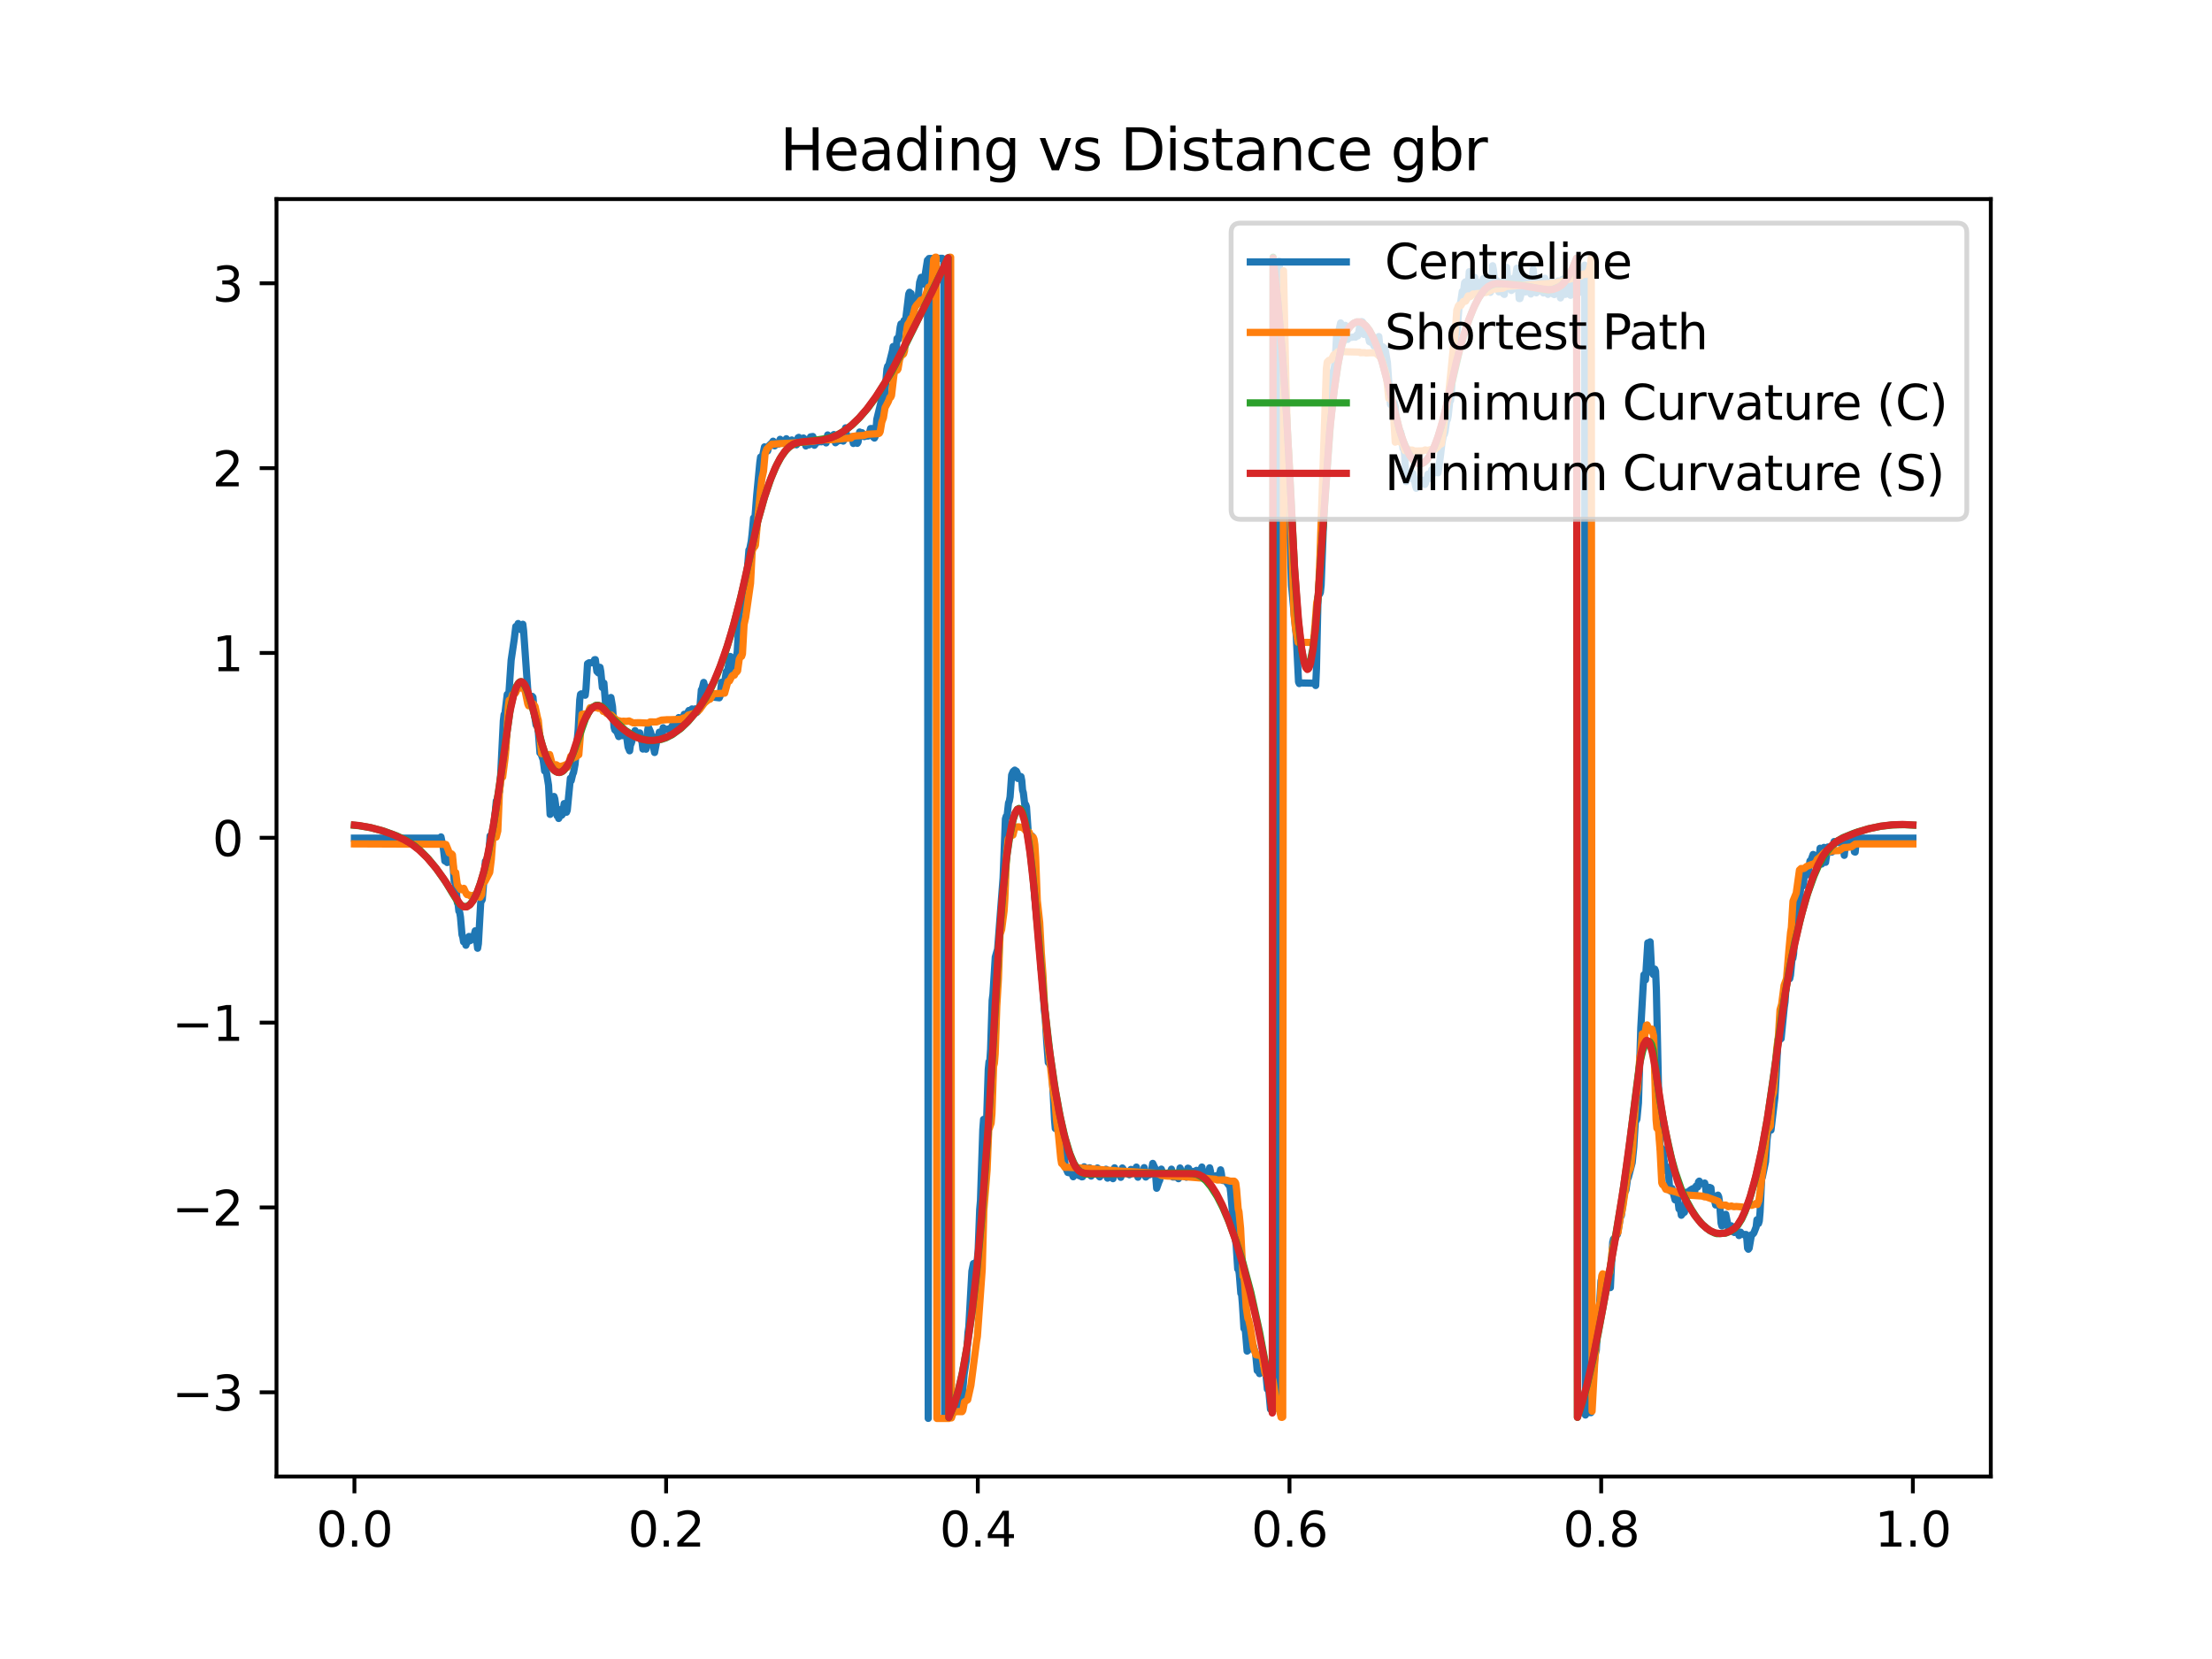 <?xml version="1.0" encoding="utf-8" standalone="no"?>
<!DOCTYPE svg PUBLIC "-//W3C//DTD SVG 1.1//EN"
  "http://www.w3.org/Graphics/SVG/1.1/DTD/svg11.dtd">
<svg xmlns:xlink="http://www.w3.org/1999/xlink" width="460.8pt" height="345.6pt" viewBox="0 0 460.8 345.6" xmlns="http://www.w3.org/2000/svg" version="1.1">
 <defs>
  <style type="text/css">*{stroke-linejoin: round; stroke-linecap: butt}</style>
 </defs>
 <g id="figure_1">
  <g id="patch_1">
   <path d="M 0 345.6 
L 460.8 345.6 
L 460.8 0 
L 0 0 
z
" style="fill: #ffffff"/>
  </g>
  <g id="axes_1">
   <g id="patch_2">
    <path d="M 57.6 307.584 
L 414.72 307.584 
L 414.72 41.472 
L 57.6 41.472 
z
" style="fill: #ffffff"/>
   </g>
   <g id="matplotlib.axis_1">
    <g id="xtick_1">
     <g id="line2d_1">
      <defs>
       <path id="mb7ea678d82" d="M 0 0 
L 0 3.5 
" style="stroke: #000000; stroke-width: 0.8"/>
      </defs>
      <g>
       <use xlink:href="#mb7ea678d82" x="73.833" y="307.584" style="stroke: #000000; stroke-width: 0.8"/>
      </g>
     </g>
     <g id="text_1">
      <!-- 0.0 -->
      <g transform="translate(65.881 322.182)scale(0.1 -0.1)">
       <defs>
        <path id="DejaVuSans-30" d="M 2034 4250 
Q 1547 4250 1301 3770 
Q 1056 3291 1056 2328 
Q 1056 1369 1301 889 
Q 1547 409 2034 409 
Q 2525 409 2770 889 
Q 3016 1369 3016 2328 
Q 3016 3291 2770 3770 
Q 2525 4250 2034 4250 
z
M 2034 4750 
Q 2819 4750 3233 4129 
Q 3647 3509 3647 2328 
Q 3647 1150 3233 529 
Q 2819 -91 2034 -91 
Q 1250 -91 836 529 
Q 422 1150 422 2328 
Q 422 3509 836 4129 
Q 1250 4750 2034 4750 
z
" transform="scale(0.016)"/>
        <path id="DejaVuSans-2e" d="M 684 794 
L 1344 794 
L 1344 0 
L 684 0 
L 684 794 
z
" transform="scale(0.016)"/>
       </defs>
       <use xlink:href="#DejaVuSans-30"/>
       <use xlink:href="#DejaVuSans-2e" x="63.623"/>
       <use xlink:href="#DejaVuSans-30" x="95.41"/>
      </g>
     </g>
    </g>
    <g id="xtick_2">
     <g id="line2d_2">
      <g>
       <use xlink:href="#mb7ea678d82" x="138.764" y="307.584" style="stroke: #000000; stroke-width: 0.8"/>
      </g>
     </g>
     <g id="text_2">
      <!-- 0.2 -->
      <g transform="translate(130.812 322.182)scale(0.1 -0.1)">
       <defs>
        <path id="DejaVuSans-32" d="M 1228 531 
L 3431 531 
L 3431 0 
L 469 0 
L 469 531 
Q 828 903 1448 1529 
Q 2069 2156 2228 2338 
Q 2531 2678 2651 2914 
Q 2772 3150 2772 3378 
Q 2772 3750 2511 3984 
Q 2250 4219 1831 4219 
Q 1534 4219 1204 4116 
Q 875 4013 500 3803 
L 500 4441 
Q 881 4594 1212 4672 
Q 1544 4750 1819 4750 
Q 2544 4750 2975 4387 
Q 3406 4025 3406 3419 
Q 3406 3131 3298 2873 
Q 3191 2616 2906 2266 
Q 2828 2175 2409 1742 
Q 1991 1309 1228 531 
z
" transform="scale(0.016)"/>
       </defs>
       <use xlink:href="#DejaVuSans-30"/>
       <use xlink:href="#DejaVuSans-2e" x="63.623"/>
       <use xlink:href="#DejaVuSans-32" x="95.41"/>
      </g>
     </g>
    </g>
    <g id="xtick_3">
     <g id="line2d_3">
      <g>
       <use xlink:href="#mb7ea678d82" x="203.695" y="307.584" style="stroke: #000000; stroke-width: 0.8"/>
      </g>
     </g>
     <g id="text_3">
      <!-- 0.4 -->
      <g transform="translate(195.743 322.182)scale(0.1 -0.1)">
       <defs>
        <path id="DejaVuSans-34" d="M 2419 4116 
L 825 1625 
L 2419 1625 
L 2419 4116 
z
M 2253 4666 
L 3047 4666 
L 3047 1625 
L 3713 1625 
L 3713 1100 
L 3047 1100 
L 3047 0 
L 2419 0 
L 2419 1100 
L 313 1100 
L 313 1709 
L 2253 4666 
z
" transform="scale(0.016)"/>
       </defs>
       <use xlink:href="#DejaVuSans-30"/>
       <use xlink:href="#DejaVuSans-2e" x="63.623"/>
       <use xlink:href="#DejaVuSans-34" x="95.41"/>
      </g>
     </g>
    </g>
    <g id="xtick_4">
     <g id="line2d_4">
      <g>
       <use xlink:href="#mb7ea678d82" x="268.625" y="307.584" style="stroke: #000000; stroke-width: 0.8"/>
      </g>
     </g>
     <g id="text_4">
      <!-- 0.6 -->
      <g transform="translate(260.674 322.182)scale(0.1 -0.1)">
       <defs>
        <path id="DejaVuSans-36" d="M 2113 2584 
Q 1688 2584 1439 2293 
Q 1191 2003 1191 1497 
Q 1191 994 1439 701 
Q 1688 409 2113 409 
Q 2538 409 2786 701 
Q 3034 994 3034 1497 
Q 3034 2003 2786 2293 
Q 2538 2584 2113 2584 
z
M 3366 4563 
L 3366 3988 
Q 3128 4100 2886 4159 
Q 2644 4219 2406 4219 
Q 1781 4219 1451 3797 
Q 1122 3375 1075 2522 
Q 1259 2794 1537 2939 
Q 1816 3084 2150 3084 
Q 2853 3084 3261 2657 
Q 3669 2231 3669 1497 
Q 3669 778 3244 343 
Q 2819 -91 2113 -91 
Q 1303 -91 875 529 
Q 447 1150 447 2328 
Q 447 3434 972 4092 
Q 1497 4750 2381 4750 
Q 2619 4750 2861 4703 
Q 3103 4656 3366 4563 
z
" transform="scale(0.016)"/>
       </defs>
       <use xlink:href="#DejaVuSans-30"/>
       <use xlink:href="#DejaVuSans-2e" x="63.623"/>
       <use xlink:href="#DejaVuSans-36" x="95.41"/>
      </g>
     </g>
    </g>
    <g id="xtick_5">
     <g id="line2d_5">
      <g>
       <use xlink:href="#mb7ea678d82" x="333.556" y="307.584" style="stroke: #000000; stroke-width: 0.8"/>
      </g>
     </g>
     <g id="text_5">
      <!-- 0.8 -->
      <g transform="translate(325.605 322.182)scale(0.1 -0.1)">
       <defs>
        <path id="DejaVuSans-38" d="M 2034 2216 
Q 1584 2216 1326 1975 
Q 1069 1734 1069 1313 
Q 1069 891 1326 650 
Q 1584 409 2034 409 
Q 2484 409 2743 651 
Q 3003 894 3003 1313 
Q 3003 1734 2745 1975 
Q 2488 2216 2034 2216 
z
M 1403 2484 
Q 997 2584 770 2862 
Q 544 3141 544 3541 
Q 544 4100 942 4425 
Q 1341 4750 2034 4750 
Q 2731 4750 3128 4425 
Q 3525 4100 3525 3541 
Q 3525 3141 3298 2862 
Q 3072 2584 2669 2484 
Q 3125 2378 3379 2068 
Q 3634 1759 3634 1313 
Q 3634 634 3220 271 
Q 2806 -91 2034 -91 
Q 1263 -91 848 271 
Q 434 634 434 1313 
Q 434 1759 690 2068 
Q 947 2378 1403 2484 
z
M 1172 3481 
Q 1172 3119 1398 2916 
Q 1625 2713 2034 2713 
Q 2441 2713 2670 2916 
Q 2900 3119 2900 3481 
Q 2900 3844 2670 4047 
Q 2441 4250 2034 4250 
Q 1625 4250 1398 4047 
Q 1172 3844 1172 3481 
z
" transform="scale(0.016)"/>
       </defs>
       <use xlink:href="#DejaVuSans-30"/>
       <use xlink:href="#DejaVuSans-2e" x="63.623"/>
       <use xlink:href="#DejaVuSans-38" x="95.41"/>
      </g>
     </g>
    </g>
    <g id="xtick_6">
     <g id="line2d_6">
      <g>
       <use xlink:href="#mb7ea678d82" x="398.487" y="307.584" style="stroke: #000000; stroke-width: 0.8"/>
      </g>
     </g>
     <g id="text_6">
      <!-- 1.0 -->
      <g transform="translate(390.536 322.182)scale(0.1 -0.1)">
       <defs>
        <path id="DejaVuSans-31" d="M 794 531 
L 1825 531 
L 1825 4091 
L 703 3866 
L 703 4441 
L 1819 4666 
L 2450 4666 
L 2450 531 
L 3481 531 
L 3481 0 
L 794 0 
L 794 531 
z
" transform="scale(0.016)"/>
       </defs>
       <use xlink:href="#DejaVuSans-31"/>
       <use xlink:href="#DejaVuSans-2e" x="63.623"/>
       <use xlink:href="#DejaVuSans-30" x="95.41"/>
      </g>
     </g>
    </g>
   </g>
   <g id="matplotlib.axis_2">
    <g id="ytick_1">
     <g id="line2d_7">
      <defs>
       <path id="ma78319a515" d="M 0 0 
L -3.5 0 
" style="stroke: #000000; stroke-width: 0.8"/>
      </defs>
      <g>
       <use xlink:href="#ma78319a515" x="57.6" y="290.037" style="stroke: #000000; stroke-width: 0.8"/>
      </g>
     </g>
     <g id="text_7">
      <!-- −3 -->
      <g transform="translate(35.858 293.837)scale(0.1 -0.1)">
       <defs>
        <path id="DejaVuSans-2212" d="M 678 2272 
L 4684 2272 
L 4684 1741 
L 678 1741 
L 678 2272 
z
" transform="scale(0.016)"/>
        <path id="DejaVuSans-33" d="M 2597 2516 
Q 3050 2419 3304 2112 
Q 3559 1806 3559 1356 
Q 3559 666 3084 287 
Q 2609 -91 1734 -91 
Q 1441 -91 1130 -33 
Q 819 25 488 141 
L 488 750 
Q 750 597 1062 519 
Q 1375 441 1716 441 
Q 2309 441 2620 675 
Q 2931 909 2931 1356 
Q 2931 1769 2642 2001 
Q 2353 2234 1838 2234 
L 1294 2234 
L 1294 2753 
L 1863 2753 
Q 2328 2753 2575 2939 
Q 2822 3125 2822 3475 
Q 2822 3834 2567 4026 
Q 2313 4219 1838 4219 
Q 1578 4219 1281 4162 
Q 984 4106 628 3988 
L 628 4550 
Q 988 4650 1302 4700 
Q 1616 4750 1894 4750 
Q 2613 4750 3031 4423 
Q 3450 4097 3450 3541 
Q 3450 3153 3228 2886 
Q 3006 2619 2597 2516 
z
" transform="scale(0.016)"/>
       </defs>
       <use xlink:href="#DejaVuSans-2212"/>
       <use xlink:href="#DejaVuSans-33" x="83.789"/>
      </g>
     </g>
    </g>
    <g id="ytick_2">
     <g id="line2d_8">
      <g>
       <use xlink:href="#ma78319a515" x="57.6" y="251.534" style="stroke: #000000; stroke-width: 0.8"/>
      </g>
     </g>
     <g id="text_8">
      <!-- −2 -->
      <g transform="translate(35.858 255.333)scale(0.1 -0.1)">
       <use xlink:href="#DejaVuSans-2212"/>
       <use xlink:href="#DejaVuSans-32" x="83.789"/>
      </g>
     </g>
    </g>
    <g id="ytick_3">
     <g id="line2d_9">
      <g>
       <use xlink:href="#ma78319a515" x="57.6" y="213.03" style="stroke: #000000; stroke-width: 0.8"/>
      </g>
     </g>
     <g id="text_9">
      <!-- −1 -->
      <g transform="translate(35.858 216.83)scale(0.1 -0.1)">
       <use xlink:href="#DejaVuSans-2212"/>
       <use xlink:href="#DejaVuSans-31" x="83.789"/>
      </g>
     </g>
    </g>
    <g id="ytick_4">
     <g id="line2d_10">
      <g>
       <use xlink:href="#ma78319a515" x="57.6" y="174.527" style="stroke: #000000; stroke-width: 0.8"/>
      </g>
     </g>
     <g id="text_10">
      <!-- 0 -->
      <g transform="translate(44.237 178.326)scale(0.1 -0.1)">
       <use xlink:href="#DejaVuSans-30"/>
      </g>
     </g>
    </g>
    <g id="ytick_5">
     <g id="line2d_11">
      <g>
       <use xlink:href="#ma78319a515" x="57.6" y="136.024" style="stroke: #000000; stroke-width: 0.8"/>
      </g>
     </g>
     <g id="text_11">
      <!-- 1 -->
      <g transform="translate(44.237 139.823)scale(0.1 -0.1)">
       <use xlink:href="#DejaVuSans-31"/>
      </g>
     </g>
    </g>
    <g id="ytick_6">
     <g id="line2d_12">
      <g>
       <use xlink:href="#ma78319a515" x="57.6" y="97.52" style="stroke: #000000; stroke-width: 0.8"/>
      </g>
     </g>
     <g id="text_12">
      <!-- 2 -->
      <g transform="translate(44.237 101.319)scale(0.1 -0.1)">
       <use xlink:href="#DejaVuSans-32"/>
      </g>
     </g>
    </g>
    <g id="ytick_7">
     <g id="line2d_13">
      <g>
       <use xlink:href="#ma78319a515" x="57.6" y="59.017" style="stroke: #000000; stroke-width: 0.8"/>
      </g>
     </g>
     <g id="text_13">
      <!-- 3 -->
      <g transform="translate(44.237 62.816)scale(0.1 -0.1)">
       <use xlink:href="#DejaVuSans-33"/>
      </g>
     </g>
    </g>
   </g>
   <g id="line2d_14">
    <path d="M 73.833 174.599 
L 91.698 174.597 
L 91.861 174.34 
L 92.348 176.663 
L 92.673 179.359 
L 92.835 179.103 
L 92.998 179.231 
L 93.16 179.68 
L 93.485 178.283 
L 93.81 179.476 
L 93.972 179.713 
L 94.134 179.156 
L 94.297 179.272 
L 94.622 183.594 
L 94.784 183.733 
L 94.947 184.508 
L 95.271 188.049 
L 95.434 188.385 
L 95.596 189.816 
L 95.759 190.043 
L 95.921 191.013 
L 96.246 194.725 
L 96.408 195.205 
L 96.571 196.206 
L 96.733 196.241 
L 96.896 196.046 
L 97.058 196.916 
L 97.22 196.406 
L 97.383 196.29 
L 97.545 195.982 
L 97.708 195.076 
L 97.87 195.79 
L 98.032 195.921 
L 98.52 195.347 
L 98.682 195.106 
L 99.007 193.898 
L 99.169 194.666 
L 99.494 197.541 
L 99.657 196.584 
L 100.144 187.989 
L 100.469 187.405 
L 101.118 179.405 
L 101.281 180.229 
L 101.443 182.338 
L 101.606 181.977 
L 102.093 174.129 
L 102.255 174.488 
L 102.418 174.467 
L 102.58 174.658 
L 102.905 172.061 
L 103.392 166.831 
L 103.554 167.051 
L 103.879 165.069 
L 104.042 164.926 
L 104.204 163.297 
L 104.854 150.157 
L 105.016 148.849 
L 105.179 148.651 
L 105.666 144.646 
L 105.828 145.068 
L 105.991 144.77 
L 106.478 137.544 
L 107.128 133.151 
L 107.452 130.499 
L 107.615 131.064 
L 107.777 130.696 
L 107.94 129.892 
L 108.102 130.488 
L 108.427 130.47 
L 108.589 131.221 
L 108.914 130.046 
L 109.077 131.411 
L 110.051 145.261 
L 110.213 144.998 
L 110.538 145.065 
L 110.863 145.056 
L 111.025 145.245 
L 111.35 148.972 
L 111.675 151.024 
L 111.838 151.021 
L 112 151.296 
L 112.162 152.691 
L 112.487 156.856 
L 112.65 156.881 
L 113.137 158.236 
L 113.462 160.615 
L 113.624 159.592 
L 114.274 163.594 
L 114.599 169.655 
L 114.761 168.927 
L 114.923 167.32 
L 115.086 167.598 
L 115.411 165.922 
L 115.573 166.421 
L 116.06 169.962 
L 116.223 169.948 
L 116.385 170.504 
L 116.548 170.179 
L 116.71 168.827 
L 116.872 168.625 
L 117.035 169.82 
L 117.197 169.591 
L 117.522 167.401 
L 117.684 167.615 
L 117.847 168.935 
L 118.009 169.205 
L 118.172 168.789 
L 118.821 162.128 
L 118.984 162.647 
L 119.309 161.284 
L 119.471 160.944 
L 119.796 159.22 
L 120.445 151.959 
L 120.77 145.785 
L 120.933 144.644 
L 121.095 144.534 
L 121.257 144.642 
L 121.745 144.574 
L 121.907 144.834 
L 122.07 143.528 
L 122.394 138.257 
L 122.719 138.065 
L 123.369 138.077 
L 123.694 137.819 
L 123.856 137.432 
L 124.019 137.411 
L 124.343 139.858 
L 124.668 140.189 
L 124.831 139.112 
L 124.993 139.013 
L 125.155 139.887 
L 125.48 143.227 
L 125.643 142.403 
L 125.805 142.3 
L 126.13 146.379 
L 126.292 148.341 
L 126.617 146.81 
L 126.779 148.24 
L 126.942 148.222 
L 127.267 145.298 
L 127.592 147.184 
L 127.916 151.462 
L 128.079 152.048 
L 128.404 152.355 
L 128.566 152.546 
L 128.891 153.442 
L 129.053 152.613 
L 129.541 153.253 
L 129.703 153.237 
L 129.865 152.994 
L 130.028 152.433 
L 130.19 152.571 
L 130.353 153.253 
L 130.515 153.316 
L 130.84 155.631 
L 131.165 156.41 
L 131.327 155.194 
L 131.489 154.891 
L 131.652 154.352 
L 131.814 153.039 
L 131.977 153.227 
L 132.301 152.188 
L 132.626 153.52 
L 132.789 153.618 
L 132.951 153.351 
L 133.114 152.766 
L 133.276 152.672 
L 133.438 153.884 
L 133.601 154.118 
L 133.763 154.694 
L 133.926 156.044 
L 134.25 155.73 
L 134.575 156.075 
L 134.738 155.022 
L 134.9 152.24 
L 135.062 151.445 
L 135.55 152.554 
L 135.712 153.26 
L 135.875 155.005 
L 136.037 155.303 
L 136.362 156.761 
L 137.011 153.341 
L 137.174 153.376 
L 137.336 152.525 
L 137.499 152.677 
L 137.661 153.109 
L 137.823 153.122 
L 137.986 152.656 
L 138.148 151.594 
L 138.311 151.934 
L 138.798 151.94 
L 139.285 151.855 
L 139.448 151.88 
L 139.61 151.704 
L 139.772 151.693 
L 140.097 151.108 
L 140.26 151.3 
L 140.422 151.992 
L 140.909 151.841 
L 141.072 151.963 
L 141.234 151.217 
L 141.397 149.479 
L 142.209 150.137 
L 142.533 148.795 
L 142.696 149.595 
L 142.858 149.495 
L 143.021 149.161 
L 143.183 149.408 
L 143.345 148.288 
L 143.508 148.002 
L 143.67 149.027 
L 143.995 148.212 
L 144.157 147.688 
L 144.32 147.754 
L 144.482 148.257 
L 144.645 148.172 
L 144.807 147.678 
L 144.97 147.871 
L 145.132 148.421 
L 145.294 148.282 
L 145.619 147.338 
L 145.782 147.569 
L 146.106 143.713 
L 146.269 143.48 
L 146.594 142.158 
L 146.918 143.355 
L 147.081 143.099 
L 147.243 143.48 
L 147.406 145.094 
L 147.568 145.342 
L 147.731 145.114 
L 148.055 145.161 
L 149.842 145.367 
L 150.004 145.019 
L 150.329 142.115 
L 150.492 142.149 
L 150.654 142.563 
L 150.816 142.656 
L 150.979 141.977 
L 151.304 139.875 
L 151.466 139.94 
L 151.628 139.427 
L 152.116 136.747 
L 152.441 140.14 
L 152.928 136.991 
L 153.415 136.822 
L 153.577 135.762 
L 154.065 127.062 
L 154.227 127.332 
L 154.389 126.707 
L 154.552 125.15 
L 154.877 126.326 
L 155.201 121.21 
L 155.364 121.134 
L 155.526 120.633 
L 156.014 114.579 
L 156.176 114.375 
L 156.501 112.758 
L 156.663 111.371 
L 156.988 107.898 
L 157.15 108.632 
L 157.313 107.218 
L 157.638 103.132 
L 158.287 96.317 
L 158.45 95.209 
L 158.612 95.374 
L 158.775 95.368 
L 159.262 93.089 
L 159.424 93.524 
L 159.587 93.209 
L 159.911 93.945 
L 160.236 92.802 
L 160.886 92.163 
L 161.048 91.908 
L 161.211 92.746 
L 161.373 92.879 
L 161.698 92.546 
L 162.185 92.502 
L 162.51 91.517 
L 162.672 92.18 
L 162.997 92.074 
L 163.16 92.139 
L 163.322 92.058 
L 163.484 92.197 
L 163.809 91.396 
L 164.134 92.37 
L 164.621 92.325 
L 164.946 91.652 
L 165.109 92.463 
L 165.758 92.393 
L 165.921 92.665 
L 166.083 92.391 
L 166.245 91.19 
L 166.408 91.108 
L 166.57 91.366 
L 167.22 91.347 
L 167.382 91.243 
L 167.545 91.397 
L 167.869 92.904 
L 168.032 92.362 
L 168.194 92.236 
L 168.519 92.684 
L 168.844 91.01 
L 169.331 90.93 
L 169.494 91.502 
L 169.656 92.759 
L 170.143 92.14 
L 170.306 92.014 
L 170.793 92.037 
L 170.955 91.969 
L 171.118 92.037 
L 171.28 91.972 
L 171.605 91.981 
L 171.93 92.077 
L 172.092 92.266 
L 172.417 90.605 
L 172.579 91.003 
L 172.904 91.038 
L 173.067 91.065 
L 173.716 90.521 
L 174.041 92.235 
L 174.528 91.839 
L 175.015 91.763 
L 175.503 91.704 
L 175.665 91.891 
L 175.827 91.599 
L 176.152 89.126 
L 176.315 90.753 
L 176.477 91.212 
L 176.802 90.998 
L 177.452 90.992 
L 177.776 92.384 
L 177.939 91.764 
L 178.264 91.903 
L 178.426 91.991 
L 178.588 92.358 
L 178.751 92.103 
L 179.076 89.994 
L 179.4 90.205 
L 179.563 90.127 
L 179.725 90.285 
L 180.05 90.956 
L 180.375 90.843 
L 180.862 90.836 
L 181.024 90.582 
L 181.349 89.278 
L 181.674 89.27 
L 181.837 89.811 
L 181.999 91.127 
L 182.161 91.257 
L 182.324 90.942 
L 182.486 89.714 
L 182.649 87.376 
L 183.461 84.049 
L 183.785 82.425 
L 184.11 82.734 
L 184.273 82.524 
L 184.76 76.91 
L 184.922 76.281 
L 185.085 76.334 
L 185.897 73.12 
L 186.059 72.185 
L 186.384 74.848 
L 186.546 74.521 
L 186.871 70.515 
L 187.034 70.497 
L 187.196 70.66 
L 187.521 68.159 
L 187.683 67.486 
L 187.846 67.421 
L 188.008 68.096 
L 188.333 66.77 
L 188.495 66.772 
L 188.658 66.63 
L 189.145 62.611 
L 189.307 61.243 
L 189.47 60.887 
L 189.632 61.131 
L 189.795 61.126 
L 190.119 64.787 
L 190.607 63.061 
L 190.931 63.465 
L 191.256 62.113 
L 191.581 58.817 
L 191.906 57.769 
L 192.231 59.158 
L 192.393 58.401 
L 192.555 58.305 
L 193.205 54.208 
L 193.367 295.474 
L 193.53 53.851 
L 196.291 53.809 
L 196.616 54.057 
L 196.778 295.147 
L 196.941 294.826 
L 197.103 294.931 
L 197.428 293.096 
L 197.59 293.356 
L 197.915 293.312 
L 198.565 293.249 
L 198.889 293.74 
L 199.214 290.268 
L 199.377 290.674 
L 199.539 291.504 
L 199.864 290.079 
L 200.189 292.812 
L 200.351 292.223 
L 200.838 286.326 
L 201.326 283.142 
L 201.65 277.586 
L 201.813 276.46 
L 202.462 264.811 
L 202.787 263.224 
L 203.112 263.126 
L 203.437 263.088 
L 203.599 262.332 
L 203.762 260.591 
L 204.086 251.968 
L 204.248 250.132 
L 204.735 235.324 
L 204.898 233.184 
L 205.06 233.411 
L 205.385 235.14 
L 205.548 232.736 
L 205.872 222.783 
L 206.035 221.177 
L 206.197 221.057 
L 206.36 218.585 
L 206.684 208.383 
L 206.847 207.111 
L 207.334 199.388 
L 207.821 197.714 
L 208.958 182.954 
L 209.445 170.587 
L 209.608 170.053 
L 209.77 170.191 
L 210.095 167.255 
L 210.257 166.883 
L 210.42 166.004 
L 210.744 161.442 
L 211.069 160.707 
L 211.394 160.428 
L 211.556 160.671 
L 211.719 160.639 
L 211.881 160.951 
L 212.044 162.172 
L 212.206 162.044 
L 212.368 161.651 
L 212.531 162.074 
L 212.693 161.786 
L 212.856 162.629 
L 213.018 164.608 
L 213.18 165.138 
L 213.505 167.834 
L 213.668 167.607 
L 213.83 168.086 
L 214.155 172.746 
L 214.317 175.18 
L 214.48 175.442 
L 214.805 174.195 
L 214.967 174.147 
L 215.13 176.794 
L 215.454 185.615 
L 216.104 192.624 
L 216.266 192.758 
L 216.429 193.709 
L 216.916 202.079 
L 217.078 202.495 
L 217.565 210.587 
L 217.728 211.782 
L 218.053 217.066 
L 218.378 221.341 
L 218.54 221.361 
L 218.702 221.811 
L 218.865 221.857 
L 219.027 222.146 
L 219.19 223.838 
L 219.677 233.24 
L 219.839 235.086 
L 220.002 235.135 
L 220.164 234.876 
L 220.326 235.005 
L 220.489 234.983 
L 220.651 234.58 
L 220.814 235.219 
L 221.138 239.702 
L 221.301 239.06 
L 221.463 239.204 
L 221.95 243.128 
L 222.438 244.249 
L 223.25 244.384 
L 223.574 245.142 
L 223.737 244.898 
L 223.899 244.434 
L 224.874 244.939 
L 225.199 244.933 
L 225.361 245.162 
L 225.523 245.139 
L 225.848 243.065 
L 226.173 243.921 
L 226.498 244.014 
L 226.823 243.72 
L 226.985 243.269 
L 227.31 245.004 
L 227.472 244.582 
L 227.797 244.465 
L 228.122 244.446 
L 228.447 244.038 
L 228.609 243.31 
L 228.772 243.711 
L 228.934 245.009 
L 229.096 245.173 
L 229.259 244.848 
L 229.908 244.622 
L 230.071 244.366 
L 230.395 243.571 
L 230.72 245.429 
L 230.883 245.21 
L 231.37 245.279 
L 231.695 245.328 
L 231.857 245.537 
L 232.182 243.275 
L 232.507 244.308 
L 232.832 244.676 
L 233.319 244.779 
L 233.481 245.262 
L 233.644 244.558 
L 233.806 243.307 
L 233.968 243.513 
L 234.293 244.271 
L 234.618 244.348 
L 234.943 244.194 
L 235.268 244.732 
L 235.592 243.61 
L 235.917 244.083 
L 236.242 244.08 
L 236.404 243.919 
L 236.729 243.124 
L 237.054 245.239 
L 237.379 244.66 
L 237.866 244.552 
L 238.191 243.966 
L 238.353 243.234 
L 238.678 245.202 
L 238.84 245.048 
L 239.165 244.793 
L 239.49 244.728 
L 239.815 244.213 
L 240.14 242.352 
L 240.627 243.412 
L 240.952 247.537 
L 241.439 246.166 
L 241.601 245.844 
L 241.926 243.545 
L 242.251 244.47 
L 242.576 244.705 
L 243.063 244.786 
L 243.388 244.782 
L 243.713 244.473 
L 244.037 243.556 
L 244.362 245.203 
L 244.525 245.075 
L 244.849 245.213 
L 245.337 245.241 
L 245.499 245.542 
L 245.824 243.31 
L 246.311 244.553 
L 246.636 244.673 
L 246.961 244.755 
L 247.123 245.232 
L 247.286 244.61 
L 247.448 243.353 
L 247.61 243.401 
L 247.935 244.182 
L 248.26 244.261 
L 248.585 244.033 
L 248.747 244.209 
L 248.91 244.715 
L 249.234 243.803 
L 249.559 244.166 
L 249.884 244.155 
L 250.046 244 
L 250.371 243.112 
L 250.696 245.228 
L 251.021 244.695 
L 251.67 244.374 
L 251.833 244.015 
L 251.995 243.277 
L 252.158 243.974 
L 252.32 245.247 
L 252.482 245.278 
L 252.645 245.076 
L 253.619 244.872 
L 253.944 244.677 
L 254.107 244.398 
L 254.269 243.696 
L 254.431 244.45 
L 254.594 245.779 
L 254.756 245.924 
L 254.919 245.889 
L 255.406 246.114 
L 256.218 247.2 
L 256.38 248.443 
L 256.705 252.131 
L 256.867 252.909 
L 257.03 254.314 
L 257.355 258.085 
L 257.517 259.402 
L 257.842 264.352 
L 258.004 264.279 
L 258.167 265.414 
L 258.491 269.435 
L 258.654 269.7 
L 258.816 271.661 
L 259.141 276.742 
L 259.303 276.196 
L 259.466 277.579 
L 259.791 281.46 
L 259.953 281.336 
L 260.278 278.863 
L 260.603 279.629 
L 260.927 280.69 
L 261.09 280.401 
L 261.577 282.049 
L 261.902 285.514 
L 262.227 285.75 
L 262.389 286.152 
L 262.552 286.054 
L 262.714 285.521 
L 262.876 285.588 
L 263.039 285.93 
L 263.688 285.995 
L 264.013 289.378 
L 264.176 289.309 
L 264.338 289.942 
L 264.663 293.558 
L 264.988 291.866 
L 265.15 291.655 
L 265.312 290.139 
L 265.475 289.893 
L 265.637 290.68 
L 265.8 290.789 
L 266.287 293.476 
L 266.449 54.354 
L 267.099 68.889 
L 267.261 72.245 
L 267.748 88.693 
L 268.073 91.22 
L 268.236 94.596 
L 269.047 121.946 
L 269.859 130.739 
L 270.022 132.214 
L 270.509 142.062 
L 270.671 142.403 
L 270.834 142.227 
L 271.159 142.272 
L 273.757 142.331 
L 273.92 142.043 
L 274.082 142.803 
L 274.245 139.274 
L 274.569 124.335 
L 274.731 123.879 
L 274.894 123.771 
L 275.056 123.425 
L 275.218 121.907 
L 276.03 100.616 
L 276.192 97.796 
L 276.679 78.86 
L 276.842 78.938 
L 277.004 79.66 
L 277.167 79.655 
L 277.491 77.643 
L 277.654 77.773 
L 277.979 76.454 
L 278.141 75.315 
L 278.466 69.312 
L 278.628 69.131 
L 278.791 69.497 
L 279.278 67.268 
L 279.603 69.778 
L 279.765 69.528 
L 279.927 68.458 
L 280.252 67.772 
L 280.415 68.006 
L 280.74 70.703 
L 281.064 70.337 
L 282.201 70.179 
L 282.364 70.235 
L 282.688 69.728 
L 282.851 69.983 
L 283.013 69.384 
L 283.338 67.497 
L 283.663 66.989 
L 283.825 67.055 
L 284.15 69.679 
L 284.475 69.138 
L 284.637 69.364 
L 284.8 69.257 
L 284.962 69.705 
L 285.287 71.181 
L 285.937 71.482 
L 286.261 72.102 
L 286.424 71.706 
L 286.586 71.707 
L 286.749 72.006 
L 286.911 71.703 
L 287.236 70.107 
L 287.561 73.224 
L 287.723 73.674 
L 287.885 73.229 
L 288.048 72.24 
L 288.373 72.5 
L 288.535 72.747 
L 289.022 75.488 
L 289.51 82.732 
L 289.672 84.244 
L 289.834 84.389 
L 289.997 84.21 
L 290.322 84.327 
L 290.484 83.954 
L 290.646 84.673 
L 290.971 89.294 
L 291.134 89.754 
L 291.458 89.758 
L 291.783 90.006 
L 291.946 90.958 
L 292.27 93.414 
L 292.433 93.47 
L 292.595 94.608 
L 292.92 100.327 
L 293.57 98.436 
L 293.732 98.66 
L 294.057 99.697 
L 294.219 99.587 
L 294.382 98.634 
L 294.869 101.148 
L 295.031 101.719 
L 295.356 100.305 
L 295.519 100.504 
L 295.681 100.382 
L 295.843 99.985 
L 296.168 100.719 
L 296.493 100.036 
L 296.655 100.121 
L 296.818 100.921 
L 296.98 100.611 
L 297.143 100.011 
L 297.305 99.881 
L 297.467 98.78 
L 297.63 98.735 
L 297.955 99.659 
L 298.117 99.185 
L 298.279 97.829 
L 298.442 98.059 
L 298.604 98.639 
L 298.767 98.017 
L 298.929 98.292 
L 299.092 98.31 
L 299.254 97.738 
L 299.416 98.457 
L 299.579 98.485 
L 300.066 95.01 
L 300.391 92.301 
L 300.716 90.557 
L 300.878 90.484 
L 301.04 89.892 
L 301.365 87.616 
L 301.528 87.408 
L 301.69 86.62 
L 302.015 83.514 
L 302.177 83.436 
L 302.34 81.98 
L 302.664 76.077 
L 302.827 75.497 
L 302.989 74.21 
L 303.314 69.363 
L 303.476 69.487 
L 303.964 63.759 
L 304.289 62.936 
L 304.613 60.715 
L 304.776 60.7 
L 304.938 60.208 
L 305.101 58.897 
L 305.263 58.724 
L 305.588 62.255 
L 305.75 61.484 
L 306.075 56.6 
L 306.238 57.035 
L 306.4 58.324 
L 306.562 58.566 
L 306.725 60.058 
L 306.887 60.514 
L 307.049 58.345 
L 307.212 57.792 
L 307.374 59.622 
L 307.537 60.181 
L 307.862 58.811 
L 308.024 59.269 
L 308.349 60.819 
L 308.511 60.498 
L 308.998 58.039 
L 309.486 60.743 
L 309.648 60.655 
L 309.81 60.18 
L 310.135 58.765 
L 310.46 60.901 
L 310.622 60.574 
L 310.947 55.356 
L 311.11 56.255 
L 311.434 59.883 
L 311.759 58.43 
L 312.084 60.037 
L 312.247 60.811 
L 312.409 60.747 
L 312.571 60.275 
L 312.896 58.722 
L 313.221 61.231 
L 313.383 61.336 
L 313.708 55.76 
L 313.871 55.696 
L 314.195 59.486 
L 314.52 58.568 
L 314.683 59.188 
L 314.845 60.512 
L 315.007 60.37 
L 315.332 57.931 
L 315.495 57.841 
L 315.657 58.176 
L 315.982 55.882 
L 316.144 57.126 
L 316.469 62.202 
L 316.632 62.2 
L 316.794 61.597 
L 317.119 58.254 
L 317.281 58.123 
L 317.768 60.812 
L 317.931 60.735 
L 318.418 58.57 
L 318.905 61.252 
L 319.393 56.092 
L 319.717 59.84 
L 320.042 61.002 
L 320.367 60.556 
L 320.529 60.647 
L 320.854 58.781 
L 321.017 58.344 
L 321.179 59.065 
L 321.504 61.028 
L 321.829 57.96 
L 322.316 60.802 
L 322.478 61.33 
L 322.966 60.572 
L 323.128 58.953 
L 323.29 58.471 
L 323.615 61.286 
L 323.778 61.372 
L 323.94 61.231 
L 324.102 60.133 
L 324.265 60.08 
L 324.427 59.793 
L 324.59 58.532 
L 325.077 62.069 
L 325.239 61.675 
L 325.564 58.151 
L 325.889 61.292 
L 326.051 61.336 
L 326.214 60.979 
L 326.376 59.239 
L 326.539 59.019 
L 326.701 60.716 
L 327.026 61.405 
L 327.188 61.519 
L 327.351 60.906 
L 327.513 60.92 
L 327.838 58.394 
L 328.163 61.266 
L 328.488 59.137 
L 328.65 59.397 
L 328.812 59.414 
L 328.975 60.576 
L 329.137 60.88 
L 329.787 56.723 
L 329.949 56.422 
L 330.112 55.234 
L 330.274 294.777 
L 330.436 294.099 
L 330.599 294.379 
L 330.924 294.184 
L 331.086 294.271 
L 331.249 294.045 
L 331.411 294.288 
L 331.573 292.74 
L 331.898 286.501 
L 332.061 285.077 
L 332.223 282.401 
L 332.548 281.221 
L 332.873 274.13 
L 333.197 272.145 
L 333.522 266.79 
L 333.685 266.224 
L 334.984 266.201 
L 335.146 266.321 
L 335.471 268.232 
L 335.796 261.656 
L 335.958 258.781 
L 336.121 258.117 
L 336.283 257.982 
L 336.446 258.017 
L 336.608 257.766 
L 336.77 257.151 
L 336.933 257.167 
L 337.583 253.428 
L 337.745 253.257 
L 338.07 250.958 
L 338.395 248.326 
L 338.557 248.233 
L 338.719 247.925 
L 339.044 245.594 
L 339.207 245.309 
L 340.019 242.199 
L 340.343 238.976 
L 340.668 233.777 
L 340.993 233.162 
L 341.318 229.765 
L 341.805 214.155 
L 342.292 205.535 
L 342.455 203.067 
L 342.78 204.13 
L 343.267 196.41 
L 343.592 196.824 
L 343.754 196.203 
L 344.079 202.607 
L 344.241 202.417 
L 344.404 203.01 
L 344.566 202.762 
L 344.729 201.886 
L 344.891 202.357 
L 345.053 206.25 
L 345.703 236.139 
L 345.865 239.1 
L 346.028 239.942 
L 346.19 239.213 
L 346.353 239.44 
L 346.84 243.071 
L 347.002 243.202 
L 347.165 243.93 
L 347.327 243.818 
L 347.489 243.161 
L 347.814 247.654 
L 347.977 248.105 
L 348.139 248.128 
L 348.302 247.571 
L 348.951 249.961 
L 349.276 248.356 
L 349.438 249.235 
L 349.763 251.834 
L 350.088 252.091 
L 350.25 253.16 
L 350.738 252.53 
L 350.9 252.539 
L 351.063 251.362 
L 351.225 249.042 
L 351.387 248.345 
L 351.712 248.65 
L 351.875 248.529 
L 352.037 248.003 
L 352.362 247.785 
L 352.687 247.607 
L 353.011 248.405 
L 353.174 247.388 
L 353.336 247.076 
L 353.499 247.291 
L 353.661 247.269 
L 353.824 246.225 
L 353.986 246.049 
L 354.148 246.392 
L 354.96 246.703 
L 355.123 246.45 
L 355.285 247.134 
L 355.448 248.658 
L 355.61 248.804 
L 355.772 248.693 
L 356.097 247.342 
L 356.422 247.466 
L 356.585 249.069 
L 356.747 249.388 
L 356.909 249.036 
L 357.397 251.024 
L 357.884 248.967 
L 358.046 249.336 
L 358.209 250.422 
L 358.534 254.814 
L 358.696 255.395 
L 358.858 255.153 
L 359.346 253.814 
L 359.508 252.96 
L 360.158 256.238 
L 360.32 256.133 
L 360.645 255.354 
L 360.807 255.493 
L 361.132 256.639 
L 361.295 256.751 
L 361.457 255.921 
L 362.107 256.691 
L 362.269 257.391 
L 362.594 256.679 
L 362.919 257.163 
L 363.731 257.164 
L 363.893 258.038 
L 364.056 260.007 
L 364.218 260.239 
L 364.38 260.024 
L 364.868 257.221 
L 365.03 257.196 
L 365.355 256.858 
L 365.842 255.591 
L 366.004 254.101 
L 366.329 254.88 
L 366.492 254.331 
L 366.654 252.486 
L 366.979 245.668 
L 367.141 245.151 
L 367.791 241.996 
L 368.116 237.281 
L 368.441 234.998 
L 368.603 235.137 
L 368.766 235.127 
L 368.928 235.426 
L 369.74 228.646 
L 370.065 222.924 
L 370.39 216.594 
L 370.552 216.924 
L 370.714 216.463 
L 370.877 216.484 
L 371.039 216.369 
L 371.689 209.865 
L 371.851 208.748 
L 372.176 204.202 
L 372.339 203.715 
L 372.501 203.855 
L 372.663 203.788 
L 372.826 203.882 
L 372.988 203.152 
L 373.313 199.806 
L 373.476 199.659 
L 373.638 198.677 
L 373.963 192.214 
L 374.288 190.642 
L 374.45 190.148 
L 374.612 190.062 
L 374.775 189.608 
L 375.1 184.965 
L 375.424 183.793 
L 375.587 184.541 
L 375.749 183.637 
L 375.912 181.67 
L 376.074 181.43 
L 376.237 181.584 
L 376.561 182.234 
L 376.886 180.477 
L 377.049 179.356 
L 377.211 179.35 
L 377.698 177.997 
L 377.861 178.088 
L 378.186 180.077 
L 378.348 178.865 
L 378.51 178.608 
L 378.673 179.828 
L 378.835 179.802 
L 379.16 176.702 
L 379.485 179.998 
L 379.647 179.579 
L 379.972 176.528 
L 380.297 179.638 
L 380.784 176.442 
L 380.947 176.917 
L 381.109 176.781 
L 381.596 177.508 
L 382.083 175.309 
L 382.246 175.533 
L 382.571 175.492 
L 383.545 175.578 
L 383.708 175.1 
L 383.87 175.283 
L 384.195 178.18 
L 384.52 175.023 
L 384.844 175.606 
L 385.332 175.574 
L 385.819 175.65 
L 385.981 175.06 
L 386.144 175.578 
L 386.306 177.45 
L 386.469 177.508 
L 386.793 174.062 
L 386.956 174.607 
L 390.691 174.599 
L 398.487 174.599 
L 398.487 174.599 
" clip-path="url(#pf0c0a3e141)" style="fill: none; stroke: #1f77b4; stroke-width: 1.5; stroke-linecap: square"/>
   </g>
   <g id="line2d_15">
    <path d="M 73.833 175.799 
L 92.735 175.876 
L 92.903 175.924 
L 93.41 177.158 
L 93.578 177.685 
L 94.085 177.887 
L 94.253 178.076 
L 94.591 181.657 
L 94.928 181.764 
L 95.266 184.309 
L 95.941 185.299 
L 96.279 185.36 
L 96.616 185.051 
L 97.122 186.163 
L 97.291 186.37 
L 97.629 186.393 
L 97.966 186.628 
L 99.654 186.271 
L 99.991 186.935 
L 100.329 186.387 
L 100.666 182.95 
L 101.004 183.65 
L 102.017 181.734 
L 102.354 179.011 
L 102.692 174.357 
L 103.367 174.383 
L 103.704 173.096 
L 104.041 165.066 
L 104.379 162.174 
L 104.716 161.864 
L 105.223 157.871 
L 105.391 156.111 
L 105.898 147.224 
L 106.066 145.877 
L 106.404 146.071 
L 106.741 144.739 
L 107.416 144.33 
L 107.754 143.539 
L 108.429 143.284 
L 108.767 143.35 
L 109.104 143.187 
L 109.442 144.187 
L 109.948 146.636 
L 110.117 147.026 
L 110.454 146.611 
L 111.129 146.635 
L 111.467 147.165 
L 111.973 149.497 
L 112.142 150.084 
L 112.817 156.985 
L 113.492 157.009 
L 113.829 157.531 
L 114.504 157.182 
L 115.179 159.667 
L 115.517 159.662 
L 115.855 159.305 
L 116.361 159.598 
L 116.53 159.735 
L 117.542 159.45 
L 117.88 159.283 
L 118.217 159.831 
L 118.724 158.151 
L 118.892 157.534 
L 119.23 158.061 
L 119.567 157.714 
L 119.905 157.713 
L 120.58 157.221 
L 121.255 148.79 
L 121.93 148.704 
L 122.267 149.245 
L 122.774 147.764 
L 122.942 147.419 
L 124.293 147.411 
L 124.63 147.557 
L 125.136 147.5 
L 125.305 147.562 
L 125.643 148.192 
L 125.98 147.85 
L 126.318 148.589 
L 126.993 148.888 
L 127.33 148.936 
L 128.512 150.089 
L 128.849 150.117 
L 129.187 150.208 
L 129.356 150.288 
L 129.862 150.234 
L 130.537 150.272 
L 131.043 150.185 
L 131.887 150.586 
L 133.068 150.548 
L 134.587 150.613 
L 135.094 150.613 
L 135.431 150.382 
L 136.781 150.395 
L 137.794 150.008 
L 138.638 149.952 
L 138.975 149.92 
L 139.482 149.931 
L 141.844 149.854 
L 142.351 149.566 
L 142.857 149.526 
L 143.363 148.966 
L 143.869 148.826 
L 144.713 148.567 
L 145.388 148.154 
L 145.726 147.839 
L 146.401 146.906 
L 146.738 146.467 
L 147.076 146.162 
L 147.582 145.769 
L 147.92 145.654 
L 148.595 144.53 
L 150.958 144.403 
L 151.633 141.969 
L 151.97 141.86 
L 152.476 140.849 
L 152.645 140.686 
L 152.983 140.658 
L 153.32 139.996 
L 153.489 139.979 
L 153.658 139.74 
L 153.995 137.319 
L 154.333 136.698 
L 154.502 136.725 
L 154.67 136.207 
L 155.008 130.096 
L 155.345 128.603 
L 156.358 121.48 
L 156.695 114.866 
L 157.032 113.874 
L 157.201 113.904 
L 157.37 113.592 
L 158.382 102.551 
L 158.719 99.709 
L 159.057 98.177 
L 159.394 94.475 
L 159.732 93.55 
L 160.744 92.54 
L 162.432 92.416 
L 164.457 92.334 
L 166.314 92.191 
L 167.326 92.089 
L 167.833 92.051 
L 169.014 91.953 
L 171.377 91.64 
L 173.571 91.583 
L 174.077 91.499 
L 175.09 91.432 
L 175.765 91.343 
L 177.284 91.261 
L 177.621 90.911 
L 178.296 90.806 
L 179.984 90.701 
L 180.659 90.464 
L 183.022 90.334 
L 183.19 90.238 
L 183.359 89.924 
L 183.697 87.934 
L 184.034 87.013 
L 184.372 84.928 
L 185.047 83.669 
L 185.384 82.767 
L 185.553 82.761 
L 185.722 82.385 
L 186.228 78.064 
L 186.397 77.222 
L 186.903 77.131 
L 187.072 76.885 
L 187.409 74.9 
L 187.747 74.055 
L 188.084 73.879 
L 188.253 73.693 
L 188.422 73.124 
L 188.928 68.481 
L 189.097 67.588 
L 189.434 67.108 
L 189.772 66.345 
L 189.94 66.297 
L 190.109 66.071 
L 190.615 64.051 
L 190.953 63.54 
L 191.459 62.995 
L 191.797 62.531 
L 192.472 62.384 
L 193.316 60.141 
L 193.484 59.785 
L 193.822 59.729 
L 193.991 59.527 
L 194.159 58.705 
L 194.497 54.053 
L 194.834 53.575 
L 195.003 53.568 
L 195.172 295.487 
L 197.703 295.488 
L 197.872 53.569 
L 198.041 53.586 
L 198.21 295.377 
L 198.547 294.355 
L 199.053 294.097 
L 199.56 294.063 
L 200.404 294.08 
L 200.572 293.832 
L 200.91 292.069 
L 201.585 291.607 
L 202.26 288.589 
L 203.441 279.435 
L 203.61 278.396 
L 204.622 264.374 
L 204.957 252.012 
L 205.632 243.769 
L 205.968 235.413 
L 206.474 233.971 
L 206.643 231.982 
L 206.979 222.125 
L 207.148 221.521 
L 207.317 219.527 
L 207.653 209.627 
L 207.99 203.967 
L 208.326 194.669 
L 208.664 193.637 
L 209.17 189.769 
L 209.338 187.138 
L 209.675 178.309 
L 210.012 174.807 
L 210.35 174.276 
L 210.687 173.713 
L 210.856 174.028 
L 211.025 173.939 
L 211.362 172.575 
L 211.7 172.279 
L 212.206 172.238 
L 213.05 172.412 
L 213.387 172.714 
L 213.894 173.287 
L 214.062 173.331 
L 214.231 173.253 
L 214.4 173.364 
L 214.738 174.165 
L 215.075 174.395 
L 215.244 174.417 
L 215.413 174.832 
L 215.581 175.953 
L 215.75 178.697 
L 216.086 187.588 
L 216.592 192.189 
L 216.929 198.543 
L 217.266 203.073 
L 217.603 209.499 
L 217.94 214.04 
L 219.29 226.331 
L 219.796 229.71 
L 220.133 233.726 
L 220.471 236.139 
L 220.977 241.376 
L 221.146 242.367 
L 221.483 242.679 
L 221.821 243.179 
L 222.496 243.17 
L 227.221 243.447 
L 228.065 243.541 
L 229.246 243.644 
L 229.921 243.698 
L 232.284 243.87 
L 233.128 243.957 
L 235.997 244.1 
L 240.891 244.418 
L 241.398 244.575 
L 241.904 244.866 
L 243.254 245.009 
L 246.292 245.097 
L 249.667 245.367 
L 251.524 245.484 
L 252.03 245.582 
L 253.211 245.665 
L 253.549 245.819 
L 254.899 245.796 
L 255.405 245.824 
L 256.249 246.049 
L 257.093 246.051 
L 257.262 246.188 
L 257.43 246.483 
L 257.599 247.773 
L 257.936 251.823 
L 258.105 252.442 
L 258.442 255.897 
L 258.947 265.854 
L 259.116 265.864 
L 259.285 267.268 
L 259.622 272.424 
L 259.959 274.665 
L 260.128 274.978 
L 260.466 276.473 
L 261.141 280.795 
L 261.647 282.237 
L 262.322 282.329 
L 262.66 282.422 
L 262.828 282.594 
L 262.997 283.171 
L 263.503 285.924 
L 263.672 286.337 
L 264.853 286.557 
L 265.191 287.552 
L 265.866 291.832 
L 266.203 292.381 
L 266.878 295.243 
L 267.047 295.273 
L 267.216 295.188 
L 267.385 56.401 
L 267.884 79.651 
L 268.22 91.301 
L 268.558 95.999 
L 269.565 128.018 
L 269.903 131.108 
L 270.409 133.801 
L 272.772 133.826 
L 273.615 133.888 
L 273.953 130.065 
L 274.29 125.568 
L 274.627 124.183 
L 274.964 116.264 
L 276.309 76.746 
L 276.478 75.444 
L 276.815 75.074 
L 277.322 74.949 
L 277.828 73.948 
L 278.503 73.512 
L 278.672 73.292 
L 279.347 73.431 
L 279.853 73.22 
L 280.528 73.282 
L 283.229 73.349 
L 283.397 73.483 
L 284.241 73.46 
L 284.579 73.538 
L 285.254 73.5 
L 286.266 73.488 
L 286.435 73.436 
L 287.279 74.135 
L 287.785 74.746 
L 288.798 78.104 
L 289.304 82.993 
L 289.81 83.042 
L 290.148 84.105 
L 290.653 92.111 
L 290.991 91.882 
L 291.328 91.973 
L 291.835 92.154 
L 292.172 92.13 
L 292.678 93.887 
L 293.353 93.639 
L 293.691 93.745 
L 294.197 93.754 
L 294.704 93.953 
L 296.054 93.923 
L 296.391 93.917 
L 296.898 93.723 
L 297.404 93.835 
L 298.248 93.598 
L 298.923 93.596 
L 299.429 93.162 
L 299.935 92.598 
L 300.273 92.464 
L 300.61 89.968 
L 301.117 85.561 
L 301.454 84.073 
L 301.792 81.923 
L 302.298 77.013 
L 302.804 71.913 
L 302.972 71.624 
L 303.478 64.595 
L 303.816 63.683 
L 303.985 63.547 
L 304.322 63.664 
L 304.828 62.8 
L 305.166 62.798 
L 305.335 62.719 
L 305.841 61.638 
L 306.179 61.691 
L 306.347 61.759 
L 306.854 61.243 
L 307.191 61.254 
L 307.697 61.15 
L 308.372 61.117 
L 308.879 60.965 
L 309.554 60.94 
L 310.566 60.504 
L 310.735 60.247 
L 311.41 60.204 
L 313.098 60.051 
L 313.773 59.675 
L 323.73 58.981 
L 325.418 58.633 
L 326.262 58.326 
L 328.118 57.892 
L 328.287 57.889 
L 328.793 57.516 
L 329.131 57.568 
L 329.299 57.537 
L 329.806 57.086 
L 330.312 57.19 
L 330.818 56.603 
L 330.987 56.575 
L 331.325 55.134 
L 331.493 53.676 
L 331.662 293.985 
L 332.168 284.506 
L 332.505 280.017 
L 333.011 272.607 
L 333.349 271.131 
L 333.686 265.722 
L 333.855 265.36 
L 334.192 265.504 
L 335.036 265.48 
L 335.374 265.058 
L 335.88 260.205 
L 336.555 257.442 
L 337.061 256.732 
L 337.567 253.374 
L 337.736 253.005 
L 338.074 251.324 
L 339.086 244.482 
L 339.592 243.411 
L 339.761 242.677 
L 340.098 239.215 
L 340.773 228.644 
L 341.111 226.944 
L 341.617 220.115 
L 341.785 219.45 
L 342.123 215.376 
L 342.292 215.9 
L 342.46 216.825 
L 342.967 213.572 
L 343.135 213.51 
L 343.642 214.663 
L 343.81 214.669 
L 344.148 214.386 
L 344.485 215.865 
L 344.99 233.25 
L 345.159 235.013 
L 345.496 235.422 
L 345.833 239.736 
L 346.171 246.403 
L 346.339 246.792 
L 346.508 246.8 
L 347.015 247.749 
L 349.208 248.334 
L 349.715 248.524 
L 350.052 248.625 
L 350.727 248.902 
L 354.609 249.161 
L 355.115 249.337 
L 355.453 249.347 
L 357.984 250.263 
L 358.322 251.028 
L 358.828 251.095 
L 359.166 251.045 
L 359.503 251.034 
L 359.841 251.233 
L 360.01 251.375 
L 360.685 251.23 
L 361.191 251.38 
L 361.697 251.33 
L 362.372 251.381 
L 363.554 251.509 
L 363.722 251.621 
L 364.229 251.093 
L 364.397 250.873 
L 364.904 251.097 
L 365.579 250.86 
L 365.748 250.703 
L 366.085 250.932 
L 366.423 250.052 
L 367.266 243.328 
L 368.11 235.219 
L 368.279 235.071 
L 368.448 235.076 
L 368.785 234.596 
L 369.123 228.668 
L 369.46 227.557 
L 370.135 218.359 
L 370.472 215.906 
L 370.81 210.349 
L 371.147 209.201 
L 371.654 205.285 
L 372.16 203.887 
L 372.666 197.867 
L 373.004 194.234 
L 373.172 193.247 
L 373.51 187.713 
L 374.185 186.045 
L 374.86 181.243 
L 375.198 180.922 
L 375.704 180.937 
L 375.873 180.883 
L 376.379 180.469 
L 377.054 180.227 
L 377.392 180.078 
L 377.56 180.075 
L 378.067 179.81 
L 378.235 179.785 
L 378.573 178.993 
L 379.079 178.603 
L 380.092 177.559 
L 380.429 177.488 
L 381.273 177.373 
L 381.779 177.25 
L 383.13 177.19 
L 383.805 176.737 
L 384.142 176.557 
L 384.817 176.523 
L 385.661 176.419 
L 386.505 175.825 
L 387.349 175.799 
L 398.487 175.799 
L 398.487 175.799 
" clip-path="url(#pf0c0a3e141)" style="fill: none; stroke: #ff7f0e; stroke-width: 1.5; stroke-linecap: square"/>
   </g>
   <g id="line2d_16">
    <path d="M 73.833 171.918 
L 74.829 172.012 
L 77.319 172.441 
L 79.974 173.148 
L 82.63 174.112 
L 84.622 175.05 
L 86.116 176.011 
L 87.61 177.25 
L 89.27 178.949 
L 90.93 180.988 
L 92.922 183.843 
L 94.416 186.332 
L 95.412 187.917 
L 96.076 188.611 
L 96.573 188.846 
L 97.237 188.833 
L 97.901 188.42 
L 98.565 187.581 
L 99.395 185.914 
L 100.059 184.053 
L 100.889 181.298 
L 101.719 177.766 
L 102.881 171.451 
L 104.209 162.383 
L 106.367 147.305 
L 107.031 144.5 
L 107.529 143.074 
L 108.026 142.261 
L 108.358 142.032 
L 108.524 141.989 
L 108.856 142.154 
L 109.354 142.863 
L 109.852 143.95 
L 110.682 146.526 
L 111.678 150.258 
L 113.006 155.373 
L 113.836 157.768 
L 114.666 159.41 
L 115.33 160.372 
L 115.828 160.759 
L 116.492 160.945 
L 116.99 160.802 
L 117.488 160.463 
L 118.318 159.34 
L 118.816 158.399 
L 119.646 156.234 
L 122.136 149.238 
L 122.966 147.887 
L 123.463 147.353 
L 124.127 146.932 
L 124.625 146.907 
L 125.289 147.125 
L 125.953 147.688 
L 126.783 148.738 
L 127.613 149.666 
L 130.269 152.156 
L 132.261 153.429 
L 133.589 153.93 
L 135.415 154.301 
L 137.739 154.039 
L 138.735 153.706 
L 140.063 153.029 
L 141.888 151.696 
L 143.382 150.253 
L 145.042 148.27 
L 147.034 145.381 
L 148.196 143.221 
L 149.358 140.651 
L 150.852 136.681 
L 152.346 131.961 
L 154.006 125.688 
L 155.001 121.521 
L 157.823 108.692 
L 159.317 103.404 
L 160.645 99.537 
L 161.807 96.842 
L 162.803 95.052 
L 163.799 93.714 
L 164.629 92.946 
L 165.459 92.496 
L 166.289 92.235 
L 172.43 91.306 
L 173.924 90.832 
L 175.086 90.242 
L 176.414 89.391 
L 177.576 88.449 
L 179.07 86.988 
L 180.73 85.09 
L 182.556 82.614 
L 185.709 77.526 
L 188.697 71.715 
L 196.499 55.876 
L 197.495 53.716 
L 197.661 295.282 
L 198.822 292.486 
L 199.652 289.614 
L 200.482 285.957 
L 201.478 280.371 
L 202.474 273.579 
L 203.469 265.23 
L 204.465 254.408 
L 205.792 236.158 
L 206.952 216.553 
L 208.113 196.05 
L 208.942 185.725 
L 209.772 178.146 
L 210.435 173.681 
L 211.099 170.618 
L 211.597 169.158 
L 211.929 168.603 
L 212.261 168.406 
L 212.593 168.581 
L 212.925 169.115 
L 213.257 170.009 
L 213.755 172.052 
L 214.419 176.053 
L 215.083 181.613 
L 215.912 190.406 
L 217.571 209.434 
L 218.733 219.51 
L 219.894 227.34 
L 220.89 232.785 
L 221.886 237.068 
L 222.882 240.352 
L 223.712 242.324 
L 224.376 243.406 
L 225.04 244.064 
L 225.87 244.51 
L 226.534 244.61 
L 228.858 244.556 
L 232.011 244.494 
L 233.007 244.486 
L 243.963 244.39 
L 247.117 244.376 
L 248.444 244.47 
L 249.44 244.698 
L 250.27 245.152 
L 251.266 246.016 
L 252.262 247.225 
L 253.59 249.297 
L 254.752 251.58 
L 256.08 254.67 
L 257.574 258.775 
L 258.902 262.974 
L 260.562 269.184 
L 262.387 277.494 
L 263.715 284.635 
L 264.545 290.206 
L 265.043 294.105 
L 265.209 53.568 
L 266.204 62.984 
L 267.2 74.43 
L 268.029 86.582 
L 268.857 102.019 
L 269.686 118.671 
L 270.349 128.257 
L 271.013 134.528 
L 271.511 137.248 
L 271.843 138.263 
L 272.175 138.706 
L 272.341 138.741 
L 272.673 138.39 
L 273.005 137.508 
L 273.502 135.094 
L 274 131.402 
L 274.664 123.244 
L 277.152 88.213 
L 277.981 80.943 
L 278.811 75.447 
L 279.475 72.205 
L 280.139 70.023 
L 280.637 68.9 
L 281.301 67.97 
L 281.965 67.361 
L 282.629 67.056 
L 283.293 67.086 
L 283.957 67.352 
L 284.621 67.948 
L 285.285 68.818 
L 286.114 70.357 
L 286.944 72.381 
L 287.94 75.384 
L 289.268 80.387 
L 291.426 89.152 
L 292.256 91.732 
L 293.418 94.404 
L 294.248 95.699 
L 294.912 96.324 
L 295.576 96.632 
L 296.24 96.574 
L 296.904 96.163 
L 297.567 95.413 
L 298.397 93.984 
L 299.227 91.994 
L 300.223 88.971 
L 301.219 85.085 
L 304.207 72.29 
L 305.535 67.928 
L 306.863 64.396 
L 307.859 62.344 
L 308.854 60.859 
L 309.684 59.996 
L 310.514 59.474 
L 311.51 59.153 
L 312.672 59.108 
L 314.166 59.121 
L 315.66 59.281 
L 315.992 59.296 
L 316.49 59.281 
L 319.644 59.923 
L 321.47 60.334 
L 322.3 60.41 
L 323.296 60.343 
L 324.956 59.671 
L 325.62 59.105 
L 326.615 57.74 
L 327.611 55.828 
L 328.441 53.785 
L 328.607 295.256 
L 329.603 292.222 
L 330.599 288.661 
L 331.761 283.636 
L 332.923 277.828 
L 335.247 265.211 
L 337.902 249.493 
L 339.23 240.226 
L 340.558 229.422 
L 341.553 221.628 
L 342.217 218.868 
L 342.549 217.984 
L 343.047 217.204 
L 343.545 217.036 
L 343.711 217.048 
L 344.043 217.57 
L 344.375 218.686 
L 345.703 228.698 
L 346.865 235.312 
L 348.193 241.264 
L 349.023 244.229 
L 350.184 247.593 
L 351.014 249.533 
L 352.342 251.964 
L 353.504 253.744 
L 354.666 255.125 
L 356.16 256.351 
L 357.156 256.844 
L 357.654 256.999 
L 359.48 256.89 
L 360.642 256.403 
L 361.472 255.831 
L 361.97 255.297 
L 362.8 254 
L 363.464 252.573 
L 364.46 249.837 
L 365.456 246.379 
L 366.451 242.223 
L 367.115 239.032 
L 368.277 232.426 
L 369.605 223.106 
L 371.265 210.795 
L 372.759 201.854 
L 373.921 196.141 
L 375.415 190.062 
L 376.576 186.116 
L 377.904 182.431 
L 378.9 180.165 
L 380.062 178.16 
L 381.39 176.421 
L 382.552 175.335 
L 383.88 174.526 
L 386.038 173.639 
L 387.034 173.295 
L 389.358 172.623 
L 391.848 172.121 
L 394.337 171.846 
L 396.661 171.793 
L 398.487 171.887 
L 398.487 171.887 
" clip-path="url(#pf0c0a3e141)" style="fill: none; stroke: #2ca02c; stroke-width: 1.5; stroke-linecap: square"/>
   </g>
   <g id="line2d_17">
    <path d="M 73.833 171.882 
L 74.829 171.98 
L 77.153 172.394 
L 79.476 173.014 
L 81.8 173.84 
L 84.124 174.887 
L 85.618 175.763 
L 87.278 177.048 
L 88.938 178.648 
L 90.764 180.776 
L 92.424 183.047 
L 94.582 186.411 
L 95.91 188.436 
L 96.573 188.905 
L 97.237 188.917 
L 97.901 188.489 
L 98.565 187.62 
L 99.229 186.311 
L 100.059 184.051 
L 100.723 181.778 
L 101.553 178.305 
L 102.715 172.271 
L 103.877 164.858 
L 106.201 148.374 
L 107.031 144.699 
L 107.529 143.212 
L 108.026 142.337 
L 108.358 142.052 
L 108.69 142.02 
L 109.022 142.231 
L 109.354 142.687 
L 109.852 143.772 
L 110.682 146.329 
L 111.512 149.592 
L 112.674 154.256 
L 113.504 156.902 
L 114.334 158.861 
L 114.998 159.956 
L 115.496 160.529 
L 116.16 160.901 
L 116.658 160.9 
L 117.156 160.685 
L 117.82 160.01 
L 118.484 158.944 
L 119.314 156.979 
L 120.31 153.9 
L 121.472 150.593 
L 122.302 148.89 
L 122.966 147.91 
L 123.629 147.282 
L 124.127 147.036 
L 124.791 147.027 
L 125.455 147.373 
L 126.119 148.059 
L 127.779 150.02 
L 129.439 151.619 
L 130.933 152.732 
L 132.261 153.468 
L 133.589 153.963 
L 134.917 154.219 
L 136.079 154.245 
L 137.407 154.051 
L 138.735 153.612 
L 140.063 152.931 
L 141.556 151.879 
L 143.05 150.529 
L 144.71 148.667 
L 146.038 146.867 
L 147.532 144.381 
L 148.694 142.021 
L 150.022 138.798 
L 151.516 134.519 
L 152.844 130.052 
L 154.338 124.298 
L 155.831 117.612 
L 157.823 108.682 
L 159.151 103.899 
L 160.313 100.373 
L 161.475 97.503 
L 162.471 95.55 
L 163.467 94.063 
L 164.297 93.176 
L 165.293 92.486 
L 166.123 92.193 
L 167.45 92.005 
L 171.268 91.698 
L 173.094 91.21 
L 174.422 90.637 
L 175.75 89.846 
L 177.244 88.707 
L 178.904 87.125 
L 180.564 85.218 
L 182.39 82.733 
L 184.381 79.641 
L 186.373 76.042 
L 194.175 60.778 
L 197.495 53.704 
L 197.661 295.267 
L 198.822 292.522 
L 199.652 289.724 
L 200.482 286.057 
L 201.478 280.405 
L 202.474 273.314 
L 203.469 264.495 
L 204.465 253.554 
L 205.792 235.718 
L 206.786 218.94 
L 207.947 198.172 
L 208.776 187.2 
L 209.606 179.159 
L 210.269 174.34 
L 210.933 170.982 
L 211.431 169.39 
L 211.929 168.609 
L 212.261 168.527 
L 212.593 168.798 
L 212.925 169.418 
L 213.423 171 
L 213.921 173.383 
L 214.585 177.785 
L 215.415 185.271 
L 216.244 195.18 
L 217.239 206.566 
L 218.401 217.166 
L 219.562 225.542 
L 220.558 231.291 
L 221.554 235.968 
L 222.55 239.588 
L 223.38 241.814 
L 224.044 243.08 
L 224.708 243.888 
L 225.206 244.196 
L 226.036 244.425 
L 227.198 244.479 
L 248.942 244.496 
L 249.772 244.69 
L 250.602 245.141 
L 251.432 245.865 
L 252.428 247.087 
L 253.424 248.664 
L 254.586 250.949 
L 255.748 253.713 
L 257.242 257.947 
L 258.902 263.396 
L 260.395 269.118 
L 261.889 275.701 
L 263.383 283.283 
L 264.379 289.429 
L 265.043 294.355 
L 265.209 53.77 
L 266.204 62.896 
L 267.034 72.336 
L 268.028 86.718 
L 268.857 102.537 
L 269.686 118.367 
L 270.515 129.34 
L 271.179 135.229 
L 271.677 138.029 
L 272.009 139.079 
L 272.341 139.466 
L 272.507 139.386 
L 272.673 139.178 
L 273.005 138.209 
L 273.503 135.458 
L 274 131.253 
L 274.664 123.199 
L 276.986 89.913 
L 277.815 82.16 
L 278.645 76.252 
L 279.475 72.064 
L 280.139 69.901 
L 280.637 68.857 
L 281.301 67.946 
L 281.965 67.35 
L 282.629 67.056 
L 283.293 67.062 
L 283.957 67.365 
L 284.621 67.969 
L 285.285 68.873 
L 286.114 70.428 
L 286.944 72.444 
L 287.94 75.485 
L 289.102 79.879 
L 291.592 89.76 
L 292.588 92.648 
L 293.584 94.753 
L 294.414 95.909 
L 295.078 96.445 
L 295.576 96.623 
L 296.074 96.597 
L 296.572 96.384 
L 297.236 95.788 
L 297.899 94.846 
L 298.729 93.171 
L 299.559 90.964 
L 300.555 87.596 
L 301.551 83.471 
L 303.377 75.352 
L 304.871 69.903 
L 306.033 66.457 
L 307.195 63.664 
L 308.19 61.794 
L 309.186 60.415 
L 310.016 59.677 
L 310.846 59.25 
L 311.676 59.059 
L 313.17 59.115 
L 316.988 59.49 
L 320.474 60.065 
L 322.632 60.376 
L 323.628 60.253 
L 324.458 59.949 
L 325.288 59.446 
L 325.952 58.756 
L 326.615 57.788 
L 327.445 56.215 
L 328.441 53.791 
L 328.607 295.249 
L 329.603 292.135 
L 330.599 288.405 
L 331.927 282.553 
L 333.753 273.299 
L 336.408 258.658 
L 338.234 247.141 
L 339.562 237.366 
L 341.885 219.487 
L 342.383 217.618 
L 342.881 216.822 
L 343.047 216.719 
L 343.379 216.893 
L 343.711 217.512 
L 344.209 219.299 
L 344.873 222.785 
L 346.367 232.505 
L 347.529 238.606 
L 348.525 242.861 
L 349.521 246.242 
L 350.35 248.403 
L 351.678 251.011 
L 353.006 253.14 
L 354.334 254.8 
L 355.496 255.867 
L 356.492 256.5 
L 357.322 256.833 
L 358.318 256.98 
L 359.314 256.884 
L 360.31 256.525 
L 361.306 255.892 
L 361.97 255.173 
L 362.8 253.826 
L 363.63 252 
L 364.626 249.16 
L 365.788 244.918 
L 366.949 239.711 
L 368.111 233.396 
L 369.273 225.728 
L 371.929 206.775 
L 373.257 199.514 
L 374.917 192.004 
L 376.245 187.022 
L 377.572 182.97 
L 378.734 180.173 
L 379.73 178.319 
L 380.56 177.15 
L 381.722 175.989 
L 382.884 175.122 
L 384.212 174.453 
L 386.702 173.448 
L 389.192 172.669 
L 391.682 172.126 
L 394.006 171.833 
L 396.329 171.747 
L 398.487 171.85 
L 398.487 171.85 
" clip-path="url(#pf0c0a3e141)" style="fill: none; stroke: #d62728; stroke-width: 1.5; stroke-linecap: square"/>
   </g>
   <g id="patch_3">
    <path d="M 57.6 307.584 
L 57.6 41.472 
" style="fill: none; stroke: #000000; stroke-width: 0.8; stroke-linejoin: miter; stroke-linecap: square"/>
   </g>
   <g id="patch_4">
    <path d="M 414.72 307.584 
L 414.72 41.472 
" style="fill: none; stroke: #000000; stroke-width: 0.8; stroke-linejoin: miter; stroke-linecap: square"/>
   </g>
   <g id="patch_5">
    <path d="M 57.6 307.584 
L 414.72 307.584 
" style="fill: none; stroke: #000000; stroke-width: 0.8; stroke-linejoin: miter; stroke-linecap: square"/>
   </g>
   <g id="patch_6">
    <path d="M 57.6 41.472 
L 414.72 41.472 
" style="fill: none; stroke: #000000; stroke-width: 0.8; stroke-linejoin: miter; stroke-linecap: square"/>
   </g>
   <g id="text_14">
    <!-- Heading vs Distance gbr -->
    <g transform="translate(162.474 35.472)scale(0.12 -0.12)">
     <defs>
      <path id="DejaVuSans-48" d="M 628 4666 
L 1259 4666 
L 1259 2753 
L 3553 2753 
L 3553 4666 
L 4184 4666 
L 4184 0 
L 3553 0 
L 3553 2222 
L 1259 2222 
L 1259 0 
L 628 0 
L 628 4666 
z
" transform="scale(0.016)"/>
      <path id="DejaVuSans-65" d="M 3597 1894 
L 3597 1613 
L 953 1613 
Q 991 1019 1311 708 
Q 1631 397 2203 397 
Q 2534 397 2845 478 
Q 3156 559 3463 722 
L 3463 178 
Q 3153 47 2828 -22 
Q 2503 -91 2169 -91 
Q 1331 -91 842 396 
Q 353 884 353 1716 
Q 353 2575 817 3079 
Q 1281 3584 2069 3584 
Q 2775 3584 3186 3129 
Q 3597 2675 3597 1894 
z
M 3022 2063 
Q 3016 2534 2758 2815 
Q 2500 3097 2075 3097 
Q 1594 3097 1305 2825 
Q 1016 2553 972 2059 
L 3022 2063 
z
" transform="scale(0.016)"/>
      <path id="DejaVuSans-61" d="M 2194 1759 
Q 1497 1759 1228 1600 
Q 959 1441 959 1056 
Q 959 750 1161 570 
Q 1363 391 1709 391 
Q 2188 391 2477 730 
Q 2766 1069 2766 1631 
L 2766 1759 
L 2194 1759 
z
M 3341 1997 
L 3341 0 
L 2766 0 
L 2766 531 
Q 2569 213 2275 61 
Q 1981 -91 1556 -91 
Q 1019 -91 701 211 
Q 384 513 384 1019 
Q 384 1609 779 1909 
Q 1175 2209 1959 2209 
L 2766 2209 
L 2766 2266 
Q 2766 2663 2505 2880 
Q 2244 3097 1772 3097 
Q 1472 3097 1187 3025 
Q 903 2953 641 2809 
L 641 3341 
Q 956 3463 1253 3523 
Q 1550 3584 1831 3584 
Q 2591 3584 2966 3190 
Q 3341 2797 3341 1997 
z
" transform="scale(0.016)"/>
      <path id="DejaVuSans-64" d="M 2906 2969 
L 2906 4863 
L 3481 4863 
L 3481 0 
L 2906 0 
L 2906 525 
Q 2725 213 2448 61 
Q 2172 -91 1784 -91 
Q 1150 -91 751 415 
Q 353 922 353 1747 
Q 353 2572 751 3078 
Q 1150 3584 1784 3584 
Q 2172 3584 2448 3432 
Q 2725 3281 2906 2969 
z
M 947 1747 
Q 947 1113 1208 752 
Q 1469 391 1925 391 
Q 2381 391 2643 752 
Q 2906 1113 2906 1747 
Q 2906 2381 2643 2742 
Q 2381 3103 1925 3103 
Q 1469 3103 1208 2742 
Q 947 2381 947 1747 
z
" transform="scale(0.016)"/>
      <path id="DejaVuSans-69" d="M 603 3500 
L 1178 3500 
L 1178 0 
L 603 0 
L 603 3500 
z
M 603 4863 
L 1178 4863 
L 1178 4134 
L 603 4134 
L 603 4863 
z
" transform="scale(0.016)"/>
      <path id="DejaVuSans-6e" d="M 3513 2113 
L 3513 0 
L 2938 0 
L 2938 2094 
Q 2938 2591 2744 2837 
Q 2550 3084 2163 3084 
Q 1697 3084 1428 2787 
Q 1159 2491 1159 1978 
L 1159 0 
L 581 0 
L 581 3500 
L 1159 3500 
L 1159 2956 
Q 1366 3272 1645 3428 
Q 1925 3584 2291 3584 
Q 2894 3584 3203 3211 
Q 3513 2838 3513 2113 
z
" transform="scale(0.016)"/>
      <path id="DejaVuSans-67" d="M 2906 1791 
Q 2906 2416 2648 2759 
Q 2391 3103 1925 3103 
Q 1463 3103 1205 2759 
Q 947 2416 947 1791 
Q 947 1169 1205 825 
Q 1463 481 1925 481 
Q 2391 481 2648 825 
Q 2906 1169 2906 1791 
z
M 3481 434 
Q 3481 -459 3084 -895 
Q 2688 -1331 1869 -1331 
Q 1566 -1331 1297 -1286 
Q 1028 -1241 775 -1147 
L 775 -588 
Q 1028 -725 1275 -790 
Q 1522 -856 1778 -856 
Q 2344 -856 2625 -561 
Q 2906 -266 2906 331 
L 2906 616 
Q 2728 306 2450 153 
Q 2172 0 1784 0 
Q 1141 0 747 490 
Q 353 981 353 1791 
Q 353 2603 747 3093 
Q 1141 3584 1784 3584 
Q 2172 3584 2450 3431 
Q 2728 3278 2906 2969 
L 2906 3500 
L 3481 3500 
L 3481 434 
z
" transform="scale(0.016)"/>
      <path id="DejaVuSans-20" transform="scale(0.016)"/>
      <path id="DejaVuSans-76" d="M 191 3500 
L 800 3500 
L 1894 563 
L 2988 3500 
L 3597 3500 
L 2284 0 
L 1503 0 
L 191 3500 
z
" transform="scale(0.016)"/>
      <path id="DejaVuSans-73" d="M 2834 3397 
L 2834 2853 
Q 2591 2978 2328 3040 
Q 2066 3103 1784 3103 
Q 1356 3103 1142 2972 
Q 928 2841 928 2578 
Q 928 2378 1081 2264 
Q 1234 2150 1697 2047 
L 1894 2003 
Q 2506 1872 2764 1633 
Q 3022 1394 3022 966 
Q 3022 478 2636 193 
Q 2250 -91 1575 -91 
Q 1294 -91 989 -36 
Q 684 19 347 128 
L 347 722 
Q 666 556 975 473 
Q 1284 391 1588 391 
Q 1994 391 2212 530 
Q 2431 669 2431 922 
Q 2431 1156 2273 1281 
Q 2116 1406 1581 1522 
L 1381 1569 
Q 847 1681 609 1914 
Q 372 2147 372 2553 
Q 372 3047 722 3315 
Q 1072 3584 1716 3584 
Q 2034 3584 2315 3537 
Q 2597 3491 2834 3397 
z
" transform="scale(0.016)"/>
      <path id="DejaVuSans-44" d="M 1259 4147 
L 1259 519 
L 2022 519 
Q 2988 519 3436 956 
Q 3884 1394 3884 2338 
Q 3884 3275 3436 3711 
Q 2988 4147 2022 4147 
L 1259 4147 
z
M 628 4666 
L 1925 4666 
Q 3281 4666 3915 4102 
Q 4550 3538 4550 2338 
Q 4550 1131 3912 565 
Q 3275 0 1925 0 
L 628 0 
L 628 4666 
z
" transform="scale(0.016)"/>
      <path id="DejaVuSans-74" d="M 1172 4494 
L 1172 3500 
L 2356 3500 
L 2356 3053 
L 1172 3053 
L 1172 1153 
Q 1172 725 1289 603 
Q 1406 481 1766 481 
L 2356 481 
L 2356 0 
L 1766 0 
Q 1100 0 847 248 
Q 594 497 594 1153 
L 594 3053 
L 172 3053 
L 172 3500 
L 594 3500 
L 594 4494 
L 1172 4494 
z
" transform="scale(0.016)"/>
      <path id="DejaVuSans-63" d="M 3122 3366 
L 3122 2828 
Q 2878 2963 2633 3030 
Q 2388 3097 2138 3097 
Q 1578 3097 1268 2742 
Q 959 2388 959 1747 
Q 959 1106 1268 751 
Q 1578 397 2138 397 
Q 2388 397 2633 464 
Q 2878 531 3122 666 
L 3122 134 
Q 2881 22 2623 -34 
Q 2366 -91 2075 -91 
Q 1284 -91 818 406 
Q 353 903 353 1747 
Q 353 2603 823 3093 
Q 1294 3584 2113 3584 
Q 2378 3584 2631 3529 
Q 2884 3475 3122 3366 
z
" transform="scale(0.016)"/>
      <path id="DejaVuSans-62" d="M 3116 1747 
Q 3116 2381 2855 2742 
Q 2594 3103 2138 3103 
Q 1681 3103 1420 2742 
Q 1159 2381 1159 1747 
Q 1159 1113 1420 752 
Q 1681 391 2138 391 
Q 2594 391 2855 752 
Q 3116 1113 3116 1747 
z
M 1159 2969 
Q 1341 3281 1617 3432 
Q 1894 3584 2278 3584 
Q 2916 3584 3314 3078 
Q 3713 2572 3713 1747 
Q 3713 922 3314 415 
Q 2916 -91 2278 -91 
Q 1894 -91 1617 61 
Q 1341 213 1159 525 
L 1159 0 
L 581 0 
L 581 4863 
L 1159 4863 
L 1159 2969 
z
" transform="scale(0.016)"/>
      <path id="DejaVuSans-72" d="M 2631 2963 
Q 2534 3019 2420 3045 
Q 2306 3072 2169 3072 
Q 1681 3072 1420 2755 
Q 1159 2438 1159 1844 
L 1159 0 
L 581 0 
L 581 3500 
L 1159 3500 
L 1159 2956 
Q 1341 3275 1631 3429 
Q 1922 3584 2338 3584 
Q 2397 3584 2469 3576 
Q 2541 3569 2628 3553 
L 2631 2963 
z
" transform="scale(0.016)"/>
     </defs>
     <use xlink:href="#DejaVuSans-48"/>
     <use xlink:href="#DejaVuSans-65" x="75.195"/>
     <use xlink:href="#DejaVuSans-61" x="136.719"/>
     <use xlink:href="#DejaVuSans-64" x="197.998"/>
     <use xlink:href="#DejaVuSans-69" x="261.475"/>
     <use xlink:href="#DejaVuSans-6e" x="289.258"/>
     <use xlink:href="#DejaVuSans-67" x="352.637"/>
     <use xlink:href="#DejaVuSans-20" x="416.113"/>
     <use xlink:href="#DejaVuSans-76" x="447.9"/>
     <use xlink:href="#DejaVuSans-73" x="507.08"/>
     <use xlink:href="#DejaVuSans-20" x="559.18"/>
     <use xlink:href="#DejaVuSans-44" x="590.967"/>
     <use xlink:href="#DejaVuSans-69" x="667.969"/>
     <use xlink:href="#DejaVuSans-73" x="695.752"/>
     <use xlink:href="#DejaVuSans-74" x="747.852"/>
     <use xlink:href="#DejaVuSans-61" x="787.061"/>
     <use xlink:href="#DejaVuSans-6e" x="848.34"/>
     <use xlink:href="#DejaVuSans-63" x="911.719"/>
     <use xlink:href="#DejaVuSans-65" x="966.699"/>
     <use xlink:href="#DejaVuSans-20" x="1028.223"/>
     <use xlink:href="#DejaVuSans-67" x="1060.01"/>
     <use xlink:href="#DejaVuSans-62" x="1123.486"/>
     <use xlink:href="#DejaVuSans-72" x="1186.963"/>
    </g>
   </g>
   <g id="legend_1">
    <g id="patch_7">
     <path d="M 258.462 108.184 
L 407.72 108.184 
Q 409.72 108.184 409.72 106.184 
L 409.72 48.472 
Q 409.72 46.472 407.72 46.472 
L 258.462 46.472 
Q 256.462 46.472 256.462 48.472 
L 256.462 106.184 
Q 256.462 108.184 258.462 108.184 
z
" style="fill: #ffffff; opacity: 0.8; stroke: #cccccc; stroke-linejoin: miter"/>
    </g>
    <g id="line2d_18">
     <path d="M 260.462 54.57 
L 270.462 54.57 
L 280.462 54.57 
" style="fill: none; stroke: #1f77b4; stroke-width: 1.5; stroke-linecap: square"/>
    </g>
    <g id="text_15">
     <!-- Centreline -->
     <g transform="translate(288.462 58.07)scale(0.1 -0.1)">
      <defs>
       <path id="DejaVuSans-43" d="M 4122 4306 
L 4122 3641 
Q 3803 3938 3442 4084 
Q 3081 4231 2675 4231 
Q 1875 4231 1450 3742 
Q 1025 3253 1025 2328 
Q 1025 1406 1450 917 
Q 1875 428 2675 428 
Q 3081 428 3442 575 
Q 3803 722 4122 1019 
L 4122 359 
Q 3791 134 3420 21 
Q 3050 -91 2638 -91 
Q 1578 -91 968 557 
Q 359 1206 359 2328 
Q 359 3453 968 4101 
Q 1578 4750 2638 4750 
Q 3056 4750 3426 4639 
Q 3797 4528 4122 4306 
z
" transform="scale(0.016)"/>
       <path id="DejaVuSans-6c" d="M 603 4863 
L 1178 4863 
L 1178 0 
L 603 0 
L 603 4863 
z
" transform="scale(0.016)"/>
      </defs>
      <use xlink:href="#DejaVuSans-43"/>
      <use xlink:href="#DejaVuSans-65" x="69.824"/>
      <use xlink:href="#DejaVuSans-6e" x="131.348"/>
      <use xlink:href="#DejaVuSans-74" x="194.727"/>
      <use xlink:href="#DejaVuSans-72" x="233.936"/>
      <use xlink:href="#DejaVuSans-65" x="272.799"/>
      <use xlink:href="#DejaVuSans-6c" x="334.322"/>
      <use xlink:href="#DejaVuSans-69" x="362.105"/>
      <use xlink:href="#DejaVuSans-6e" x="389.889"/>
      <use xlink:href="#DejaVuSans-65" x="453.268"/>
     </g>
    </g>
    <g id="line2d_19">
     <path d="M 260.462 69.249 
L 270.462 69.249 
L 280.462 69.249 
" style="fill: none; stroke: #ff7f0e; stroke-width: 1.5; stroke-linecap: square"/>
    </g>
    <g id="text_16">
     <!-- Shortest Path -->
     <g transform="translate(288.462 72.749)scale(0.1 -0.1)">
      <defs>
       <path id="DejaVuSans-53" d="M 3425 4513 
L 3425 3897 
Q 3066 4069 2747 4153 
Q 2428 4238 2131 4238 
Q 1616 4238 1336 4038 
Q 1056 3838 1056 3469 
Q 1056 3159 1242 3001 
Q 1428 2844 1947 2747 
L 2328 2669 
Q 3034 2534 3370 2195 
Q 3706 1856 3706 1288 
Q 3706 609 3251 259 
Q 2797 -91 1919 -91 
Q 1588 -91 1214 -16 
Q 841 59 441 206 
L 441 856 
Q 825 641 1194 531 
Q 1563 422 1919 422 
Q 2459 422 2753 634 
Q 3047 847 3047 1241 
Q 3047 1584 2836 1778 
Q 2625 1972 2144 2069 
L 1759 2144 
Q 1053 2284 737 2584 
Q 422 2884 422 3419 
Q 422 4038 858 4394 
Q 1294 4750 2059 4750 
Q 2388 4750 2728 4690 
Q 3069 4631 3425 4513 
z
" transform="scale(0.016)"/>
       <path id="DejaVuSans-68" d="M 3513 2113 
L 3513 0 
L 2938 0 
L 2938 2094 
Q 2938 2591 2744 2837 
Q 2550 3084 2163 3084 
Q 1697 3084 1428 2787 
Q 1159 2491 1159 1978 
L 1159 0 
L 581 0 
L 581 4863 
L 1159 4863 
L 1159 2956 
Q 1366 3272 1645 3428 
Q 1925 3584 2291 3584 
Q 2894 3584 3203 3211 
Q 3513 2838 3513 2113 
z
" transform="scale(0.016)"/>
       <path id="DejaVuSans-6f" d="M 1959 3097 
Q 1497 3097 1228 2736 
Q 959 2375 959 1747 
Q 959 1119 1226 758 
Q 1494 397 1959 397 
Q 2419 397 2687 759 
Q 2956 1122 2956 1747 
Q 2956 2369 2687 2733 
Q 2419 3097 1959 3097 
z
M 1959 3584 
Q 2709 3584 3137 3096 
Q 3566 2609 3566 1747 
Q 3566 888 3137 398 
Q 2709 -91 1959 -91 
Q 1206 -91 779 398 
Q 353 888 353 1747 
Q 353 2609 779 3096 
Q 1206 3584 1959 3584 
z
" transform="scale(0.016)"/>
       <path id="DejaVuSans-50" d="M 1259 4147 
L 1259 2394 
L 2053 2394 
Q 2494 2394 2734 2622 
Q 2975 2850 2975 3272 
Q 2975 3691 2734 3919 
Q 2494 4147 2053 4147 
L 1259 4147 
z
M 628 4666 
L 2053 4666 
Q 2838 4666 3239 4311 
Q 3641 3956 3641 3272 
Q 3641 2581 3239 2228 
Q 2838 1875 2053 1875 
L 1259 1875 
L 1259 0 
L 628 0 
L 628 4666 
z
" transform="scale(0.016)"/>
      </defs>
      <use xlink:href="#DejaVuSans-53"/>
      <use xlink:href="#DejaVuSans-68" x="63.477"/>
      <use xlink:href="#DejaVuSans-6f" x="126.855"/>
      <use xlink:href="#DejaVuSans-72" x="188.037"/>
      <use xlink:href="#DejaVuSans-74" x="229.15"/>
      <use xlink:href="#DejaVuSans-65" x="268.359"/>
      <use xlink:href="#DejaVuSans-73" x="329.883"/>
      <use xlink:href="#DejaVuSans-74" x="381.982"/>
      <use xlink:href="#DejaVuSans-20" x="421.191"/>
      <use xlink:href="#DejaVuSans-50" x="452.979"/>
      <use xlink:href="#DejaVuSans-61" x="508.781"/>
      <use xlink:href="#DejaVuSans-74" x="570.061"/>
      <use xlink:href="#DejaVuSans-68" x="609.27"/>
     </g>
    </g>
    <g id="line2d_20">
     <path d="M 260.462 83.927 
L 270.462 83.927 
L 280.462 83.927 
" style="fill: none; stroke: #2ca02c; stroke-width: 1.5; stroke-linecap: square"/>
    </g>
    <g id="text_17">
     <!-- Minimum Curvature (C) -->
     <g transform="translate(288.462 87.427)scale(0.1 -0.1)">
      <defs>
       <path id="DejaVuSans-4d" d="M 628 4666 
L 1569 4666 
L 2759 1491 
L 3956 4666 
L 4897 4666 
L 4897 0 
L 4281 0 
L 4281 4097 
L 3078 897 
L 2444 897 
L 1241 4097 
L 1241 0 
L 628 0 
L 628 4666 
z
" transform="scale(0.016)"/>
       <path id="DejaVuSans-6d" d="M 3328 2828 
Q 3544 3216 3844 3400 
Q 4144 3584 4550 3584 
Q 5097 3584 5394 3201 
Q 5691 2819 5691 2113 
L 5691 0 
L 5113 0 
L 5113 2094 
Q 5113 2597 4934 2840 
Q 4756 3084 4391 3084 
Q 3944 3084 3684 2787 
Q 3425 2491 3425 1978 
L 3425 0 
L 2847 0 
L 2847 2094 
Q 2847 2600 2669 2842 
Q 2491 3084 2119 3084 
Q 1678 3084 1418 2786 
Q 1159 2488 1159 1978 
L 1159 0 
L 581 0 
L 581 3500 
L 1159 3500 
L 1159 2956 
Q 1356 3278 1631 3431 
Q 1906 3584 2284 3584 
Q 2666 3584 2933 3390 
Q 3200 3197 3328 2828 
z
" transform="scale(0.016)"/>
       <path id="DejaVuSans-75" d="M 544 1381 
L 544 3500 
L 1119 3500 
L 1119 1403 
Q 1119 906 1312 657 
Q 1506 409 1894 409 
Q 2359 409 2629 706 
Q 2900 1003 2900 1516 
L 2900 3500 
L 3475 3500 
L 3475 0 
L 2900 0 
L 2900 538 
Q 2691 219 2414 64 
Q 2138 -91 1772 -91 
Q 1169 -91 856 284 
Q 544 659 544 1381 
z
M 1991 3584 
L 1991 3584 
z
" transform="scale(0.016)"/>
       <path id="DejaVuSans-28" d="M 1984 4856 
Q 1566 4138 1362 3434 
Q 1159 2731 1159 2009 
Q 1159 1288 1364 580 
Q 1569 -128 1984 -844 
L 1484 -844 
Q 1016 -109 783 600 
Q 550 1309 550 2009 
Q 550 2706 781 3412 
Q 1013 4119 1484 4856 
L 1984 4856 
z
" transform="scale(0.016)"/>
       <path id="DejaVuSans-29" d="M 513 4856 
L 1013 4856 
Q 1481 4119 1714 3412 
Q 1947 2706 1947 2009 
Q 1947 1309 1714 600 
Q 1481 -109 1013 -844 
L 513 -844 
Q 928 -128 1133 580 
Q 1338 1288 1338 2009 
Q 1338 2731 1133 3434 
Q 928 4138 513 4856 
z
" transform="scale(0.016)"/>
      </defs>
      <use xlink:href="#DejaVuSans-4d"/>
      <use xlink:href="#DejaVuSans-69" x="86.279"/>
      <use xlink:href="#DejaVuSans-6e" x="114.062"/>
      <use xlink:href="#DejaVuSans-69" x="177.441"/>
      <use xlink:href="#DejaVuSans-6d" x="205.225"/>
      <use xlink:href="#DejaVuSans-75" x="302.637"/>
      <use xlink:href="#DejaVuSans-6d" x="366.016"/>
      <use xlink:href="#DejaVuSans-20" x="463.428"/>
      <use xlink:href="#DejaVuSans-43" x="495.215"/>
      <use xlink:href="#DejaVuSans-75" x="565.039"/>
      <use xlink:href="#DejaVuSans-72" x="628.418"/>
      <use xlink:href="#DejaVuSans-76" x="669.531"/>
      <use xlink:href="#DejaVuSans-61" x="728.711"/>
      <use xlink:href="#DejaVuSans-74" x="789.99"/>
      <use xlink:href="#DejaVuSans-75" x="829.199"/>
      <use xlink:href="#DejaVuSans-72" x="892.578"/>
      <use xlink:href="#DejaVuSans-65" x="931.441"/>
      <use xlink:href="#DejaVuSans-20" x="992.965"/>
      <use xlink:href="#DejaVuSans-28" x="1024.752"/>
      <use xlink:href="#DejaVuSans-43" x="1063.766"/>
      <use xlink:href="#DejaVuSans-29" x="1133.59"/>
     </g>
    </g>
    <g id="line2d_21">
     <path d="M 260.462 98.605 
L 270.462 98.605 
L 280.462 98.605 
" style="fill: none; stroke: #d62728; stroke-width: 1.5; stroke-linecap: square"/>
    </g>
    <g id="text_18">
     <!-- Minimum Curvature (S) -->
     <g transform="translate(288.462 102.105)scale(0.1 -0.1)">
      <use xlink:href="#DejaVuSans-4d"/>
      <use xlink:href="#DejaVuSans-69" x="86.279"/>
      <use xlink:href="#DejaVuSans-6e" x="114.062"/>
      <use xlink:href="#DejaVuSans-69" x="177.441"/>
      <use xlink:href="#DejaVuSans-6d" x="205.225"/>
      <use xlink:href="#DejaVuSans-75" x="302.637"/>
      <use xlink:href="#DejaVuSans-6d" x="366.016"/>
      <use xlink:href="#DejaVuSans-20" x="463.428"/>
      <use xlink:href="#DejaVuSans-43" x="495.215"/>
      <use xlink:href="#DejaVuSans-75" x="565.039"/>
      <use xlink:href="#DejaVuSans-72" x="628.418"/>
      <use xlink:href="#DejaVuSans-76" x="669.531"/>
      <use xlink:href="#DejaVuSans-61" x="728.711"/>
      <use xlink:href="#DejaVuSans-74" x="789.99"/>
      <use xlink:href="#DejaVuSans-75" x="829.199"/>
      <use xlink:href="#DejaVuSans-72" x="892.578"/>
      <use xlink:href="#DejaVuSans-65" x="931.441"/>
      <use xlink:href="#DejaVuSans-20" x="992.965"/>
      <use xlink:href="#DejaVuSans-28" x="1024.752"/>
      <use xlink:href="#DejaVuSans-53" x="1063.766"/>
      <use xlink:href="#DejaVuSans-29" x="1127.242"/>
     </g>
    </g>
   </g>
  </g>
 </g>
 <defs>
  <clipPath id="pf0c0a3e141">
   <rect x="57.6" y="41.472" width="357.12" height="266.112"/>
  </clipPath>
 </defs>
</svg>
